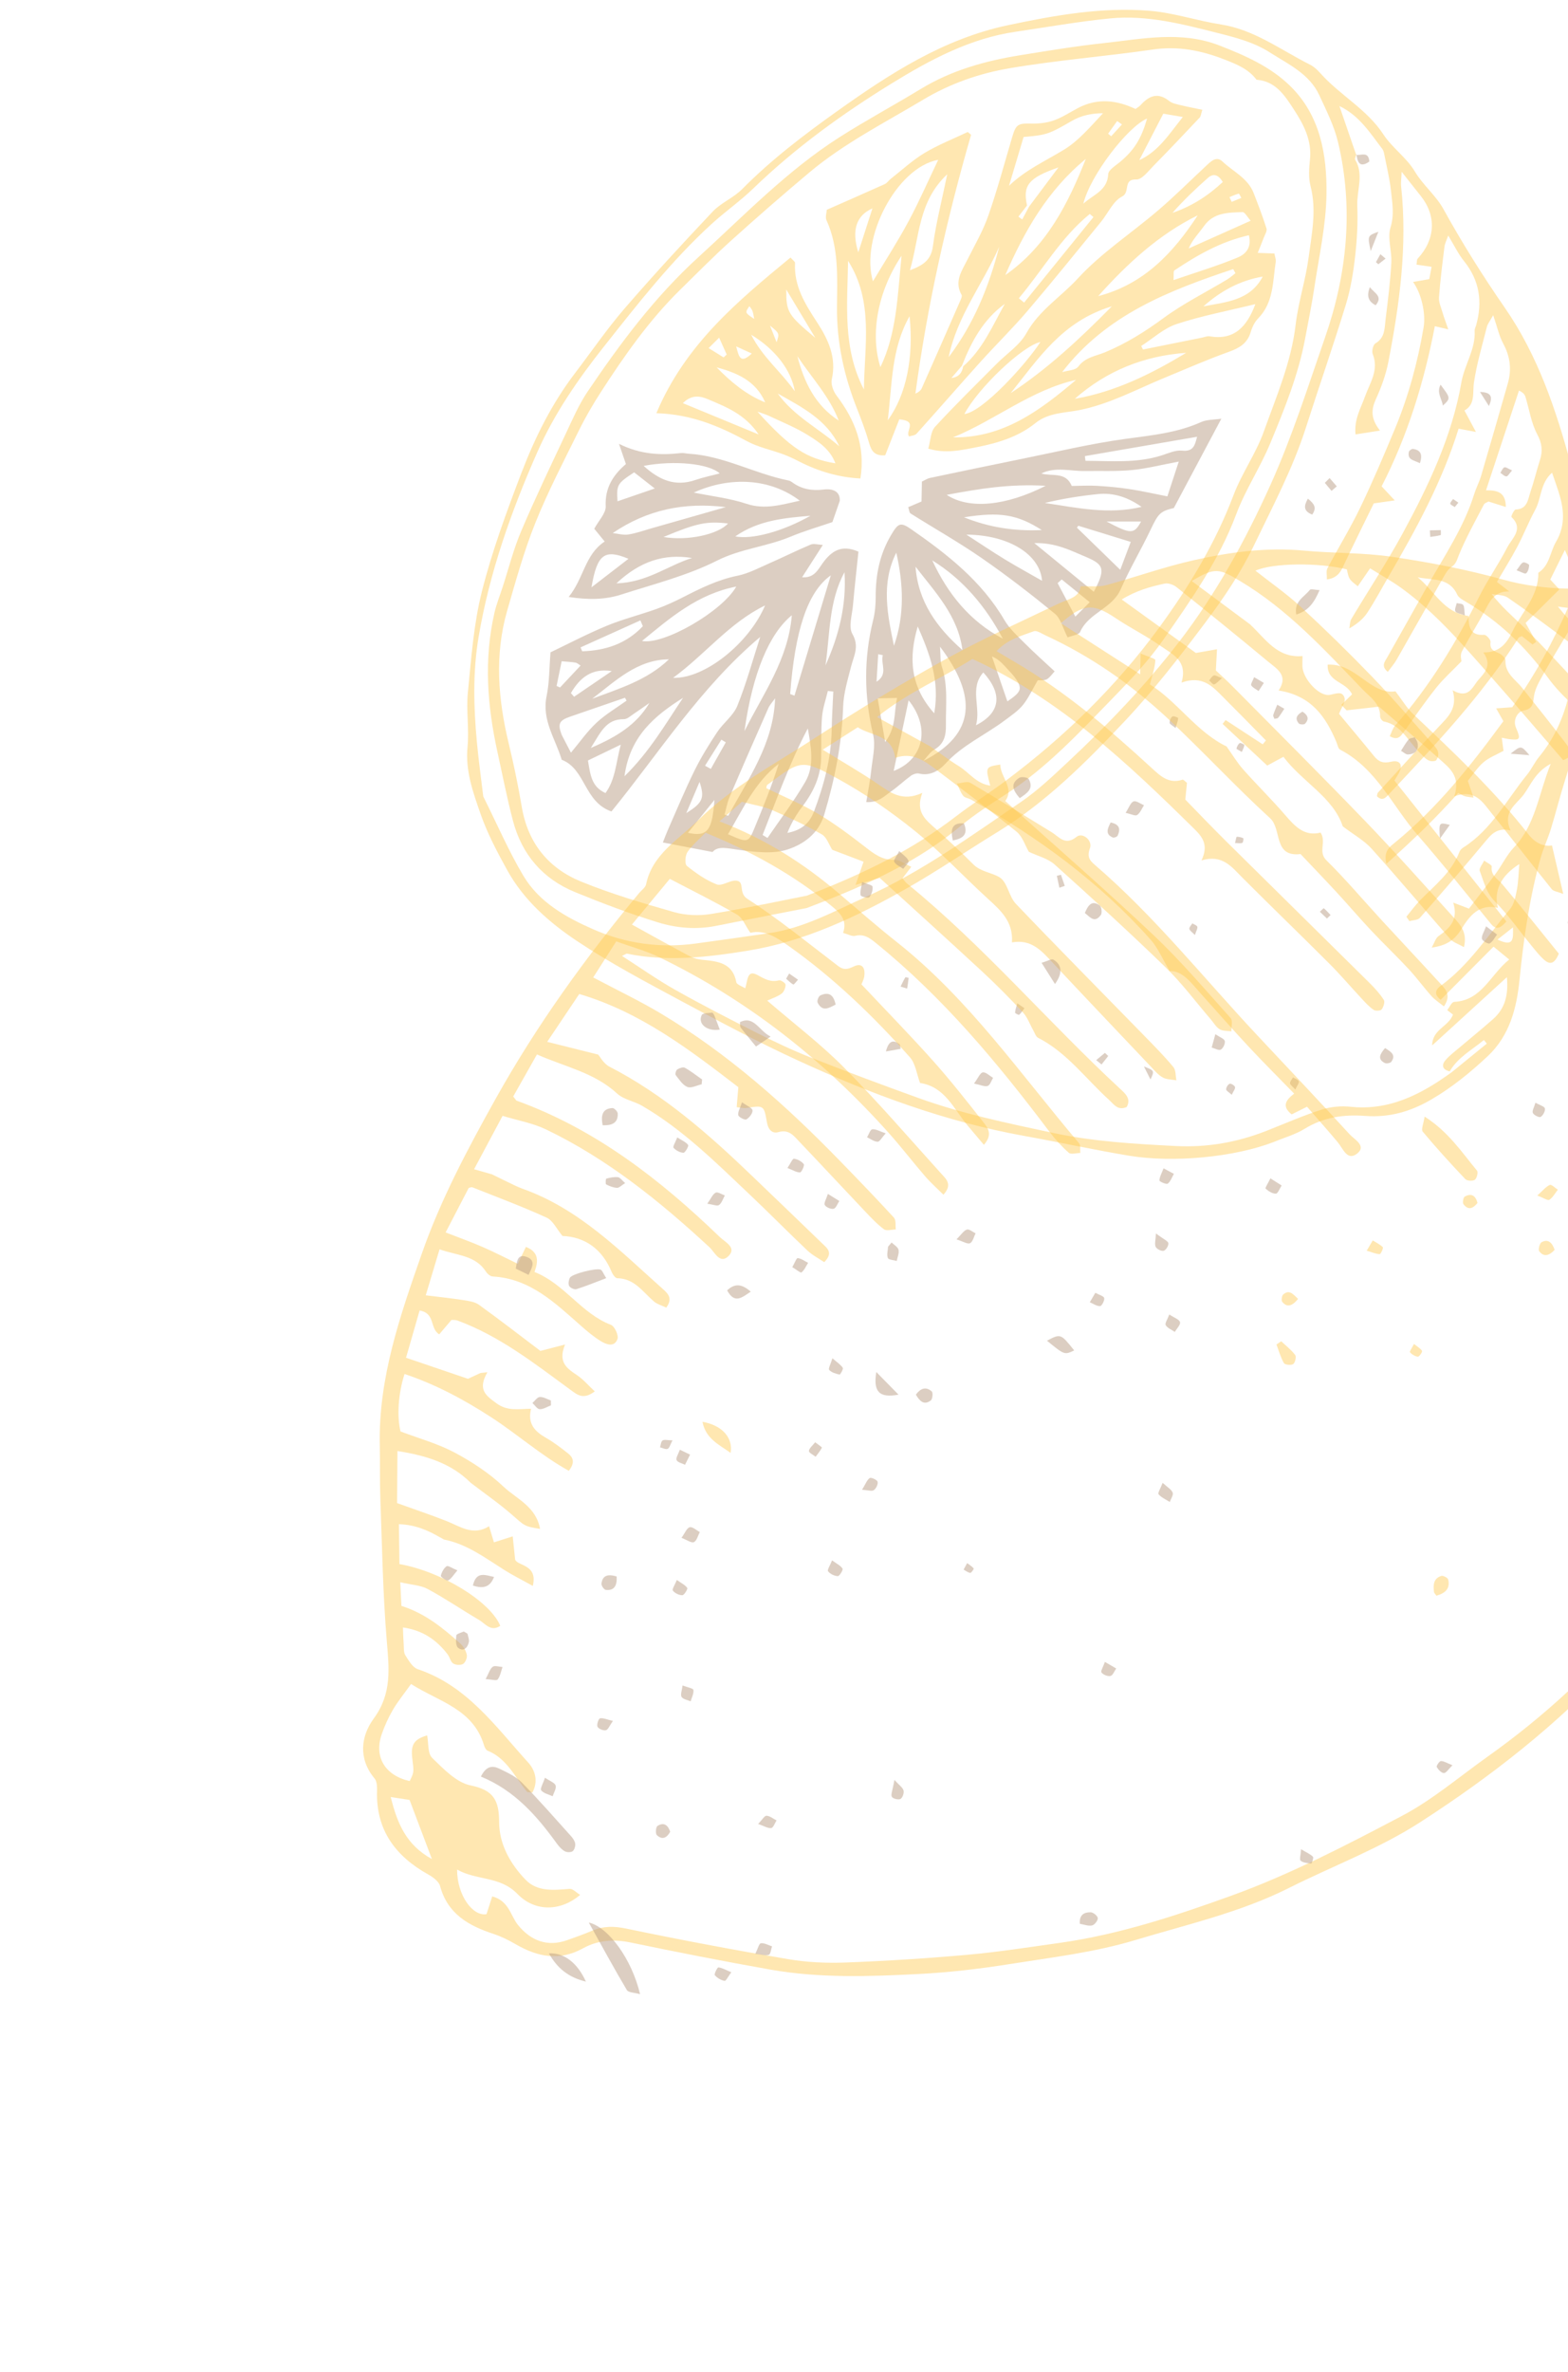 <svg width="500" height="756" viewBox="0 0 500 756" fill="none" xmlns="http://www.w3.org/2000/svg">
<path d="M413.342 195.857C417.423 194.613 419.122 191.856 420.784 188.081C419.374 188.021 417.973 187.6 417.669 188.004C415.994 190.232 412.567 191.574 413.342 195.857Z" fill="#BB9F87" fill-opacity="0.5"/>
<path d="M460.093 129.275C462.616 126.932 462.616 126.932 459.361 122.613C458.018 125.188 459.796 127.112 460.093 129.275Z" fill="#BB9F87" fill-opacity="0.5"/>
<path d="M459.161 267.293C460.177 265.877 461.197 264.464 462.312 262.908C458.816 262.059 458.816 262.059 459.161 267.293Z" fill="#BB9F87" fill-opacity="0.5"/>
<path d="M354.164 262.133C353.095 264.214 352.423 265.897 354.839 266.925C355.226 267.089 356.223 266.714 356.388 266.345C357.225 264.477 357.283 262.792 354.164 262.133Z" fill="#BB9F87" fill-opacity="0.5"/>
<path d="M417.052 158.935C415.759 161.269 415.556 162.829 418.422 164.019C420.009 161.77 419.006 160.499 417.052 158.935Z" fill="#BB9F87" fill-opacity="0.5"/>
<path d="M452.773 147.632C453.819 144.473 452.674 143.386 450.574 143.077C450.172 143.019 449.343 143.609 449.261 144.011C448.723 146.645 450.857 146.641 452.773 147.632Z" fill="#BB9F87" fill-opacity="0.5"/>
<path d="M438.653 97.309C441.059 94.46 438.388 93.54 436.814 91.53C435.704 94.445 436.349 96.045 438.653 97.309Z" fill="#BB9F87" fill-opacity="0.5"/>
<path d="M441.653 334.044C439.99 336.021 439.187 337.561 441.561 338.791C442.081 339.061 443.33 338.847 443.646 338.419C445.206 336.29 443.666 335.253 441.653 334.044Z" fill="#BB9F87" fill-opacity="0.5"/>
<path d="M467.114 196.183C466.894 194.489 467.015 193.472 466.586 192.82C466.287 192.365 465.23 192.405 464.513 192.224C464.333 193.114 463.771 194.19 464.086 194.841C464.376 195.437 465.613 195.568 467.114 196.183Z" fill="#BB9F87" fill-opacity="0.5"/>
<path d="M487.7 240.695C485.026 237.542 485.026 237.542 481.706 240.217C483.726 240.379 485.141 240.492 487.7 240.695Z" fill="#BB9F87" fill-opacity="0.5"/>
<path d="M437.089 80.03C438.002 77.733 438.684 76.011 439.536 73.868C436.046 75.123 436.046 75.123 437.089 80.03Z" fill="#BB9F87" fill-opacity="0.5"/>
<path d="M474.783 129.414C476.08 126.493 475.584 125.01 471.943 124.929C473.174 126.873 473.978 128.145 474.783 129.414Z" fill="#BB9F87" fill-opacity="0.5"/>
<path d="M364.774 339.906C365.418 341.184 366.065 342.465 366.871 344.065C368.155 341.234 368.155 341.234 364.774 339.906Z" fill="#BB9F87" fill-opacity="0.5"/>
<path d="M422.457 153.898C423.167 154.749 423.878 155.599 424.589 156.452C425.149 155.975 425.712 155.496 426.272 155.019C425.508 154.135 424.744 153.251 423.982 152.366C423.473 152.877 422.963 153.388 422.457 153.898Z" fill="#BB9F87" fill-opacity="0.5"/>
<path d="M483.602 181.761C485.03 182.257 486.274 183.031 486.633 182.737C487.277 182.203 487.58 181.036 487.613 180.118C487.624 179.825 486.129 179.056 485.674 179.267C484.953 179.595 484.532 180.569 483.602 181.761Z" fill="#BB9F87" fill-opacity="0.5"/>
<path d="M456.082 171.125C457.192 170.952 458.321 170.844 459.393 170.54C459.544 170.496 459.427 169.508 459.436 168.958C458.273 168.985 457.107 169.013 455.944 169.041C455.988 169.735 456.035 170.43 456.082 171.125Z" fill="#BB9F87" fill-opacity="0.5"/>
<path d="M282.492 335.121C284.644 334.739 285.914 334.514 287.199 334.285C287.024 333.481 287.07 332.913 286.839 332.757C285.021 331.521 283.476 331.332 282.492 335.121Z" fill="#BB9F87" fill-opacity="0.5"/>
<path d="M432.545 49.136C432.865 51.848 433.697 53.579 436.649 51.487C436.393 48.09 434.011 49.623 432.45 49.355C432.455 49.346 432.545 49.136 432.545 49.136Z" fill="#BB9F87" fill-opacity="0.5"/>
<path d="M250.678 311.933C251.429 312.577 252.118 313.346 252.974 313.775C253.169 313.874 253.953 312.79 254.465 312.25C253.525 311.595 252.584 310.936 251.64 310.281C251.322 310.832 251 311.382 250.678 311.933Z" fill="#BB9F87" fill-opacity="0.5"/>
<path d="M415.332 226.82C413.573 227.784 412.779 228.956 414.17 230.584C414.476 230.943 415.825 230.999 416.139 230.668C417.577 229.147 417.015 227.884 415.332 226.82Z" fill="#BB9F87" fill-opacity="0.5"/>
<path d="M352.338 335.569C351.411 336.34 350.48 337.108 349.552 337.879C350.12 338.34 350.688 338.805 351.256 339.269C351.965 338.371 352.674 337.47 353.383 336.57C353.034 336.238 352.688 335.903 352.338 335.569Z" fill="#BB9F87" fill-opacity="0.5"/>
<path d="M289.267 315.087C289.442 313.955 289.625 312.822 289.741 311.685C289.744 311.65 288.756 311.382 288.688 311.497C288.12 312.442 287.662 313.449 287.169 314.438C287.866 314.654 288.567 314.871 289.267 315.087Z" fill="#BB9F87" fill-opacity="0.5"/>
<path d="M324.393 319.772C324.044 321.098 323.716 321.92 323.684 322.754C323.674 322.979 324.847 323.557 324.991 323.431C325.647 322.841 326.134 322.059 326.68 321.346C326.078 320.932 325.475 320.515 324.393 319.772Z" fill="#BB9F87" fill-opacity="0.5"/>
<path d="M339.529 282.348C339.124 281.167 338.719 279.988 338.311 278.81C337.875 278.922 337.441 279.033 337.005 279.145C337.275 280.408 337.541 281.671 337.811 282.934C338.382 282.738 338.957 282.544 339.529 282.348Z" fill="#BB9F87" fill-opacity="0.5"/>
<path d="M392.773 348.938C393.318 347.748 393.971 346.992 393.82 346.466C393.674 345.957 392.555 345.262 392.131 345.411C391.58 345.604 390.995 346.549 390.993 347.172C390.988 347.64 391.887 348.109 392.773 348.938Z" fill="#BB9F87" fill-opacity="0.5"/>
<path d="M413.047 347.254C413.637 345.967 414.333 345.148 414.152 344.652C413.948 344.087 412.956 343.807 412.308 343.402C411.964 344.024 411.314 344.672 411.365 345.261C411.412 345.81 412.197 346.299 413.047 347.254Z" fill="#BB9F87" fill-opacity="0.5"/>
<path d="M374.858 232.047C375.288 230.57 375.659 229.732 375.685 228.881C375.69 228.696 374.187 228.111 373.856 228.355C373.32 228.75 372.928 229.696 372.969 230.379C372.993 230.829 373.884 231.231 374.858 232.047Z" fill="#BB9F87" fill-opacity="0.5"/>
<path d="M482.162 149.927C480.962 149.415 480.176 148.777 479.707 148.959C479.144 149.179 478.851 150.094 478.44 150.708C479.08 151.118 479.718 151.836 480.355 151.837C480.829 151.835 481.297 150.893 482.162 149.927Z" fill="#BB9F87" fill-opacity="0.5"/>
<path d="M381.015 298.01C381.449 296.686 381.95 295.941 381.795 295.377C381.665 294.907 380.765 294.651 380.205 294.297C379.861 294.881 379.193 295.503 379.257 296.039C379.324 296.585 380.109 297.047 381.015 298.01Z" fill="#BB9F87" fill-opacity="0.5"/>
<path d="M424.297 291.644C423.589 290.902 422.906 290.127 422.123 289.474C422.06 289.423 421.308 290.199 420.875 290.591C421.63 291.311 422.385 292.032 423.143 292.756C423.527 292.385 423.91 292.014 424.297 291.644Z" fill="#BB9F87" fill-opacity="0.5"/>
<path d="M389.651 216.149C388.267 215.653 387.527 215.11 387.052 215.284C386.448 215.504 386.056 216.31 385.574 216.861C386.098 217.318 386.746 218.234 387.121 218.135C387.848 217.939 388.422 217.172 389.651 216.149Z" fill="#BB9F87" fill-opacity="0.5"/>
<path d="M393.822 268.695C394.81 268.7 395.562 268.874 396.151 268.637C396.426 268.526 396.586 267.221 396.456 267.16C395.821 266.852 395.072 266.684 394.367 266.699C394.221 266.699 394.09 267.675 393.822 268.695Z" fill="#BB9F87" fill-opacity="0.5"/>
<path d="M439.523 84.224C440.291 83.623 441.062 83.025 441.83 82.424C441.276 81.954 440.722 81.483 440.171 81.012C439.698 81.861 439.228 82.713 438.755 83.562C439.008 83.782 439.264 84.005 439.523 84.224Z" fill="#BB9F87" fill-opacity="0.5"/>
<path d="M463.883 161.615C464.333 161.067 464.69 160.633 465.043 160.199C464.479 159.816 463.913 159.433 463.349 159.054C463.024 159.549 462.455 160.046 462.457 160.54C462.458 160.864 463.281 161.186 463.883 161.615Z" fill="#BB9F87" fill-opacity="0.5"/>
<path d="M395.988 239.662C396.341 238.783 396.739 238.131 396.781 237.458C396.794 237.259 395.551 236.663 395.306 236.838C394.793 237.205 394.437 237.938 394.29 238.581C394.25 238.754 395.171 239.153 395.988 239.662Z" fill="#BB9F87" fill-opacity="0.5"/>
<path opacity="0.44" d="M228.318 295.093C222.01 296.358 215.702 295.805 209.746 293.967C200.806 291.21 192.018 287.876 183.357 284.33C173.085 280.125 166.417 272.376 163.581 261.64C161.671 254.402 160.248 247.033 158.634 239.718C155.384 224.983 154.248 210.189 157.666 195.321C158.308 192.533 159.391 189.844 160.278 187.112C162.21 181.172 163.738 175.056 166.171 169.33C170.648 158.79 175.603 148.45 180.478 138.083C182.599 133.571 184.602 128.919 187.374 124.814C197.767 109.433 208.816 94.605 222.668 81.992C237.289 68.679 251.022 54.332 267.83 43.644C276.255 38.288 285.071 33.543 293.608 28.355C303.395 22.408 314.15 19.403 325.306 17.605C334.133 16.181 342.969 14.713 351.85 13.753C364.187 12.418 376.566 9.726 388.861 14.505C397.082 17.701 405.159 21.257 411.47 27.461C421.054 36.876 423.165 49.425 422.981 61.976C422.838 71.898 420.584 81.797 419.112 91.686C418.317 97.029 417.207 102.324 416.229 107.639C414.07 119.392 409.574 130.401 405.035 141.34C401.845 149.026 397.116 156.104 394.211 163.877C388.734 178.534 379.86 191.124 371.071 203.74C366.45 210.372 360.812 216.373 355.15 222.188C344.41 233.224 333.925 244.581 320.86 253.076C315.969 256.255 311.005 259.404 306.526 263.115C293.34 274.045 278.287 281.468 257.203 289.419C251.168 290.6 239.732 292.801 228.318 295.093ZM304.689 260.301C309.976 256.245 315.621 252.655 320.959 248.657C339.433 234.817 355.908 218.775 369.491 200.21C379.048 187.148 387.53 173.196 393.343 157.812C395.978 150.84 400.487 144.564 402.993 137.559C406.972 126.428 411.737 115.507 413.146 103.521C413.992 96.308 416.334 89.278 417.286 82.069C418.278 74.561 419.896 67.023 417.902 59.327C417.208 56.643 417.431 53.622 417.722 50.806C418.348 44.785 415.742 39.754 412.714 35.103C409.855 30.711 406.914 25.86 400.68 25.413C398.048 21.908 394.181 20.418 390.284 18.901C382.986 16.062 375.644 14.628 367.685 15.779C352.445 17.985 337.044 19.174 321.877 21.762C312.277 23.401 302.953 26.639 294.402 31.761C282.088 39.141 269.202 45.641 258.13 54.926C249.68 62.011 241.364 69.259 233.178 76.641C227.604 81.665 222.324 87.019 216.966 92.275C207.075 101.979 199.17 113.247 191.692 124.822C189.096 128.838 186.673 132.997 184.56 137.28C179.764 146.997 174.73 156.64 170.701 166.676C167.072 175.716 164.458 185.188 161.746 194.568C157.652 208.734 158.821 222.899 162.238 237.043C163.847 243.706 165.243 250.432 166.387 257.19C168.329 268.679 174.861 276.722 185.317 280.985C194.925 284.903 204.954 287.874 214.953 290.711C218.65 291.761 222.907 291.927 226.712 291.303C238.199 289.425 249.591 286.965 257.298 285.459C276.516 278.015 291.336 270.544 304.689 260.301Z" fill="#FEC94E"/>
<path d="M272 192.87C271.726 195.969 270.5 199.769 271.806 202.045C274.113 206.068 272.26 209.007 271.384 212.464C270.312 216.679 268.994 220.963 268.854 225.252C268.467 237.026 266.193 248.37 262.839 259.612C261.002 265.763 256.125 269.132 251.087 270.759C246.299 272.305 240.535 271.527 235.332 270.825C231.925 270.365 228.908 269.526 227.217 271.549C221.379 270.431 216.518 269.499 211.37 268.512C211.958 267.041 212.441 265.701 213.016 264.405C215.797 258.119 218.425 251.758 221.463 245.598C223.562 241.341 226.086 237.265 228.715 233.304C230.653 230.383 233.852 228.093 235.113 224.968C237.99 217.847 240.022 210.387 242.411 203.008C223.292 219.115 210.055 240.163 194.976 258.631C186.182 255.564 186.8 245.147 179.118 242.147C177.12 235.489 172.702 229.505 174.299 221.856C175.21 217.498 175.133 212.933 175.547 207.911C181.046 205.286 187.108 202.094 193.411 199.478C198.549 197.343 204.007 195.997 209.259 194.114C212.172 193.07 215.012 191.776 217.768 190.367C223.338 187.521 228.869 184.767 235.127 183.506C238.702 182.784 242.075 180.952 245.472 179.468C249.846 177.557 254.118 175.405 258.52 173.564C259.487 173.157 260.815 173.606 262.387 173.678C260.049 177.32 257.972 180.556 255.774 183.988C259.706 184.276 260.846 181.507 262.4 179.39C265.108 175.704 268.24 173.434 273.737 175.819C273.126 181.732 272.492 187.294 272 192.87ZM256.764 249.234C259.833 243.974 258.587 238.022 257.594 232.167C251.813 243.13 247.689 254.706 243.175 266.121C243.696 266.438 244.217 266.754 244.738 267.073C248.781 261.147 253.159 255.415 256.764 249.234ZM214.632 216.039C224.693 216.39 238.844 205.019 243.969 192.956C232.463 198.582 224.955 208.494 214.632 216.039ZM252.49 196.093C245.344 201.919 239.993 214.437 237.389 233.029C243.303 221.192 251.363 210.185 252.49 196.093ZM204.716 204.296C211.622 205.625 230.225 194.949 234.782 186.948C222.47 189.34 213.792 196.839 204.716 204.296ZM264.928 183.373C257.44 188.683 253.508 201.071 251.959 221.202C252.419 221.376 252.881 221.55 253.341 221.722C257.089 209.323 260.837 196.922 264.928 183.373ZM262.131 228.455C261.773 232.783 261.939 237.156 261.853 241.508C261.737 247.363 259.426 252.352 255.933 256.946C253.982 259.516 252.32 262.305 251.074 265.465C255.22 264.673 258.029 262.699 259.554 258.661C262.734 250.245 265.055 241.694 265.205 232.632C265.273 228.555 265.543 224.48 265.723 220.404C265.14 220.346 264.56 220.288 263.98 220.23C263.336 222.972 262.359 225.682 262.131 228.455ZM240.721 263.604C243.443 256.983 246.152 250.357 248.306 243.45C240.739 249.285 237.017 257.66 232.148 265.885C238.561 268.713 238.625 268.697 240.721 263.604ZM247.162 222.572C246.427 223.623 245.497 224.587 244.987 225.738C240.819 235.146 236.689 244.57 232.648 254.031C231.888 255.807 231.564 257.767 231.037 259.643C231.431 259.758 231.825 259.875 232.219 259.99C238.596 248.187 246.654 237.103 247.162 222.572ZM181.756 228.427C178.332 229.616 177.811 230.706 179.033 233.989C179.175 234.375 179.385 234.736 179.574 235.103C180.293 236.5 181.021 237.894 182.058 239.892C184.938 236.46 187.275 233.087 190.204 230.353C193.085 227.666 196.574 225.631 199.793 223.311C199.623 223.005 199.452 222.696 199.285 222.39C193.443 224.402 187.595 226.4 181.756 228.427ZM199.135 247.411C207.208 239.498 212.196 230.745 217.811 222.409C208.799 228.096 200.825 234.635 199.135 247.411ZM213.3 210.136C203.164 210.234 196.329 216.991 188.832 222.711C197.376 219.483 206.376 216.813 213.3 210.136ZM193.08 252.766C196.269 248.337 196.377 243.236 197.95 237.333C193.864 239.302 190.785 240.785 187.481 242.379C188.263 247.022 188.62 250.75 193.08 252.766ZM269.289 182.389C264.242 191.667 264.687 202.058 263.231 212.064C267.483 202.625 269.973 192.828 269.289 182.389ZM185.123 206.334C185.298 206.748 185.474 207.163 185.649 207.577C193.084 207.355 199.726 205.17 204.993 199.58C204.731 198.963 204.47 198.349 204.205 197.732C197.846 200.597 191.484 203.466 185.123 206.334ZM207.085 224.048C205.431 225.2 203.802 226.386 202.118 227.492C201.1 228.163 199.994 229.23 198.936 229.217C193.225 229.151 191.527 233.444 188.399 238.386C196.702 234.836 202.981 230.953 207.085 224.048ZM195.082 213.887C188.582 212.859 184.831 216.13 182.035 220.914C182.382 221.298 182.727 221.683 183.071 222.067C187.077 219.339 191.079 216.612 195.082 213.887ZM227.807 254.967C224.71 258.807 222.116 262.025 219.373 265.431C225.529 266.779 227.141 264.807 227.807 254.967ZM183.542 211.203C182.342 210.977 181.107 210.942 179.101 210.756C178.542 213.472 178.012 216.05 177.482 218.628C177.851 218.79 178.219 218.951 178.588 219.113C180.735 216.82 182.885 214.526 185.134 212.125C184.569 211.783 184.091 211.305 183.542 211.203ZM218.842 259.163C224.089 255.853 224.777 254.383 223.074 249.201C221.401 253.139 220.231 255.891 218.842 259.163ZM231.439 236.59C230.971 236.311 230.504 236.031 230.033 235.755C228.294 238.519 226.557 241.283 224.818 244.048C225.433 244.388 226.049 244.726 226.661 245.067C228.256 242.241 229.847 239.416 231.439 236.59Z" fill="#BB9F87" fill-opacity="0.5"/>
<path opacity="0.44" d="M309.655 42.972C301.831 70.068 295.663 97.498 291.901 125.463C292.944 125 293.613 124.448 293.928 123.739C298.075 114.414 302.176 105.068 306.267 95.717C306.504 95.174 306.849 94.375 306.627 93.988C304.204 89.722 306.691 86.354 308.471 82.796C310.796 78.154 313.451 73.605 315.151 68.733C318.025 60.505 320.287 52.058 322.764 43.688C323.978 39.59 324.62 39.278 328.929 39.383C331.31 39.441 333.838 39.159 336.064 38.369C338.782 37.405 341.249 35.739 343.831 34.389C349.981 31.178 356.088 31.89 362.095 34.733C362.693 34.281 363.272 33.977 363.68 33.524C366.376 30.529 369.223 29.293 372.846 32.198C373.771 32.938 375.144 33.187 376.355 33.486C378.641 34.048 380.957 34.481 383.394 34.997C382.96 36.319 382.935 37.065 382.552 37.47C377.706 42.61 372.857 47.747 367.898 52.778C366.201 54.501 364.131 57.284 362.341 57.205C358.004 57.011 360.472 61.305 357.828 62.621C354.967 64.047 353.36 67.928 351.117 70.665C343.335 80.168 335.633 89.739 327.664 99.081C322.869 104.702 317.565 109.884 312.615 115.374C305.786 122.95 299.094 130.652 292.268 138.233C291.746 138.815 290.624 138.853 289.875 139.109C288.574 137.28 292.878 134.186 286.76 133.658C285.354 137.249 283.779 141.27 282.276 145.105C278.999 145.382 277.89 143.836 277.161 141.273C276.077 137.472 274.665 133.754 273.213 130.075C269.126 119.705 266.799 109.105 266.89 97.822C266.962 88.544 267.573 79.045 263.54 70.168C263.108 69.218 263.594 67.851 263.646 66.859C270.072 64.027 276.129 61.388 282.149 58.667C282.859 58.348 283.336 57.551 283.977 57.047C287.566 54.237 290.951 51.081 294.828 48.751C299.186 46.13 303.994 44.259 308.604 42.062C308.958 42.362 309.307 42.667 309.655 42.972ZM324.746 69.05C325.15 69.346 325.554 69.644 325.961 69.939C326.692 68.576 327.423 67.213 328.154 65.85C331.048 61.988 333.945 58.123 337.513 53.361C327.91 56.69 326.088 59.135 327.501 65.49C326.584 66.675 325.665 67.864 324.746 69.05ZM303.383 120.478C305.78 120.196 306.797 118.766 307.125 116.768C313.348 111.353 316.496 103.852 320.402 96.853C313.552 101.807 309.736 108.892 306.747 116.562C305.629 117.869 304.507 119.174 303.383 120.478ZM278.369 89.653C282.155 83.322 286.177 77.118 289.662 70.628C293.14 64.152 296.087 57.389 299.177 50.939C285.915 53.346 274.217 75.978 278.369 89.653ZM320.567 87.676C333.738 78.509 340.58 64.94 346.232 50.662C334.071 60.629 326.64 73.69 320.567 87.676ZM321.752 59.212C326.954 54.191 333.31 51.343 339.238 47.738C343.98 44.855 347.735 40.349 351.722 36.096C348.185 36.101 344.867 36.756 341.846 38.501C334.444 42.774 333.818 43.024 326.403 43.655C324.885 48.73 323.318 53.972 321.752 59.212ZM270.431 83.141C270.208 97.012 268.638 111.024 275.485 124.137C275.631 110.253 278.651 96.04 270.431 83.141ZM280.741 117.009C285.929 106.202 286.191 94.559 287.487 81.517C279.793 92.99 277.441 106.526 280.741 117.009ZM290.169 86.131C294.67 84.454 296.926 82.731 297.502 78.352C298.461 71.064 300.335 63.9 302.055 55.549C292.774 64.244 293.272 75.316 290.169 86.131ZM353.389 55.512C353.456 54.16 355.711 52.812 357.116 51.648C361.591 47.931 363.965 44.217 365.77 37.774C359.519 40.508 347.65 55.903 345.453 64.927C348.511 62.062 353.124 60.824 353.389 55.512ZM283.089 133.956C289.024 125.843 291.413 113.774 290.033 100.789C284.195 111.133 284.525 122.129 283.089 133.956ZM302.514 113.819C310.479 103.302 315.359 91.353 318.613 78.681C313.417 90.482 305.143 100.88 302.514 113.819ZM348.674 69.18C348.287 68.852 347.897 68.527 347.51 68.199C338.274 75.709 332.44 86.117 324.886 95.059C325.448 95.518 326.008 95.98 326.57 96.438C333.94 87.351 341.307 78.264 348.674 69.18ZM370.949 36.237C368.282 41.395 365.782 46.222 363.286 51.049C369.346 48.269 372.619 43.013 377.175 37.283C374.502 36.834 372.751 36.541 370.949 36.237ZM278.2 66.419C273.227 68.585 271.415 73.158 273.692 80.418C275.458 74.928 276.832 70.663 278.2 66.419ZM353.352 42.606C353.676 42.886 354.004 43.163 354.328 43.439C355.477 42.178 356.625 40.918 357.773 39.657C357.26 39.299 356.747 38.939 356.233 38.581C355.271 39.926 354.311 41.268 353.352 42.606Z" fill="#FEC94E"/>
<path opacity="0.44" d="M406.805 83.448C405.83 89.721 406.182 96.388 401.198 101.478C400.079 102.621 399.284 104.272 398.826 105.834C397.757 109.482 395.178 110.937 391.798 112.155C384.8 114.677 377.97 117.669 371.091 120.516C362.275 124.165 353.883 128.739 344.321 130.679C339.591 131.639 334.372 131.454 330.155 134.862C324.669 139.296 317.966 141.259 311.198 142.575C306.411 143.507 301.477 144.635 296.011 142.991C296.738 140.461 296.727 137.606 298.144 136.058C304.464 129.16 311.183 122.627 317.778 115.979C321.001 112.73 325.17 110.022 327.302 106.18C331.339 98.894 338.32 94.603 343.68 88.766C351.212 80.567 360.823 74.3 369.362 66.994C374.573 62.534 379.448 57.68 384.462 52.987C386.01 51.536 387.833 49.594 389.802 51.461C393.219 54.704 397.91 56.762 399.76 61.526C401.207 65.26 402.652 69.004 403.855 72.819C404.109 73.624 403.353 74.777 402.99 75.744C402.426 77.255 401.8 78.748 401.062 80.599C403.092 80.673 404.634 80.731 406.381 80.793C406.57 81.888 406.921 82.705 406.805 83.448ZM338.692 118.611C340.457 118.056 342.957 118.041 343.843 116.838C346.051 113.839 349.426 113.498 352.324 112.297C359.084 109.49 365.12 105.716 371.024 101.37C377.336 96.725 384.464 93.192 391.216 89.137C392.192 88.552 393.049 87.765 393.961 87.07C393.721 86.637 393.481 86.201 393.24 85.764C372.797 92.618 352.808 100.26 338.692 118.611ZM375.201 103.281C371.113 104.627 367.651 107.879 363.907 110.27C364.096 110.646 364.286 111.022 364.475 111.401C370.739 110.137 377 108.876 383.265 107.615C384.083 107.451 384.946 107.064 385.717 107.194C393.565 108.513 397.584 104.191 400.306 96.928C391.538 99.075 383.193 100.647 375.201 103.281ZM381.92 68.634C369.384 74.796 359.414 84.111 350.181 94.384C364.744 90.614 374.134 80.583 381.92 68.634ZM303.918 139.397C319.908 139.628 331.694 130.783 343.132 121.072C328.733 124.318 317.317 133.924 303.918 139.397ZM378.251 112.454C364.874 113.401 352.967 118.097 342.734 127.105C355.646 124.887 367.145 119.153 378.251 112.454ZM322.279 125.303C333.805 117.709 343.884 108.456 354.533 97.639C338.608 102.406 331.007 114.5 322.279 125.303ZM374.499 86.174C374.112 86.43 374.339 87.612 374.208 89.275C381.44 86.786 388.127 84.768 394.557 82.123C396.803 81.198 399.312 79.265 398.241 74.976C389.231 77.006 381.743 81.351 374.499 86.174ZM331.767 108.997C326.012 110.288 312.004 123.553 307.511 131.966C313.385 131.297 327.241 115.995 331.767 108.997ZM396.182 67.597C391.701 67.795 387.033 67.657 383.936 72.032C382.316 74.323 380.28 76.322 379.039 79.187C385.228 76.422 391.416 73.653 398.81 70.348C397.792 69.235 396.95 67.564 396.182 67.597ZM383.743 97.647C390.946 96.252 398.628 95.835 402.646 88.158C395.302 89.401 389.16 92.835 383.743 97.647ZM385.209 56.672C381.24 60.162 377.424 63.824 373.864 67.846C379.947 65.767 385.197 62.44 389.918 58.001C388.56 55.741 386.966 55.129 385.209 56.672ZM395.834 63.077C395.555 62.6 395.162 61.682 395.01 61.72C393.996 61.978 393.032 62.437 392.052 62.832C392.288 63.336 392.524 63.837 392.759 64.34C393.782 63.918 394.808 63.496 395.834 63.077Z" fill="#FEC94E"/>
<path d="M336.375 195.606C328.807 189.417 321.049 183.413 313.009 177.854C305.678 172.786 297.884 168.391 290.332 163.637C289.947 163.396 289.929 162.575 289.609 161.647C291.144 160.994 292.526 160.404 293.853 159.841C293.899 157.472 293.936 155.468 293.972 153.486C294.997 153.011 295.714 152.507 296.5 152.341C306.25 150.287 316 148.241 325.766 146.268C336.748 144.05 347.682 141.421 358.761 139.897C367.039 138.757 375.258 138.009 382.998 134.521C384.846 133.69 387.123 133.808 389.462 133.448C384.169 143.395 379.26 152.614 374.31 161.913C369.912 162.954 369.343 163.705 366.829 168.971C363.798 175.318 360.185 181.399 357.357 187.829C354.641 194.002 347.115 195.308 344.415 201.428C344.005 202.355 341.927 202.545 340.446 203.149C338.874 200.119 338.231 197.122 336.375 195.606ZM341.758 154.886C344.438 154.859 347.124 154.69 349.793 154.844C353.253 155.043 356.721 155.358 360.147 155.882C364.024 156.472 367.86 157.346 372.252 158.203C373.443 154.556 374.492 151.356 375.878 147.117C370.101 148.195 365.548 149.38 360.927 149.817C355.979 150.284 350.963 150.046 345.981 150.125C341.314 150.201 336.572 148.667 332.036 150.921C335.553 151.899 339.85 150.255 341.758 154.886ZM346.322 177.524C341.417 175.468 336.589 172.904 329.82 173.098C336.528 178.589 342.452 183.436 348.791 188.624C352.519 181.491 352.183 179.981 346.322 177.524ZM345.938 145.37C346.004 145.871 346.068 146.373 346.131 146.871C354.217 146.898 362.332 147.685 370.312 145.183C372.484 144.502 374.794 143.395 376.915 143.625C380.498 144.011 381.006 142.018 381.724 139.202C369.298 141.343 357.618 143.356 345.938 145.37ZM350.074 157.478C344.424 158.063 338.807 158.939 333.191 160.304C343.429 161.855 353.597 164.069 364.012 161.553C359.762 158.544 355.156 156.949 350.074 157.478ZM320.476 178.318C324.347 180.668 328.328 182.838 332.293 185.107C331.639 176.851 321.901 170.503 308.156 170.391C313.04 173.544 316.703 176.025 320.476 178.318ZM333.431 154.835C322.098 154.169 312.347 155.747 301.879 157.717C308.965 162.385 320.657 161.333 333.431 154.835ZM360.571 172.714C354.862 170.956 349.36 169.263 343.857 167.567C343.707 167.769 343.559 167.974 343.408 168.179C347.823 172.47 352.238 176.764 357.222 181.608C358.238 178.908 359.301 176.088 360.571 172.714ZM307.398 164.871C315.31 168.076 323.566 169.357 332.202 168.94C324.334 163.932 318.837 163.061 307.398 164.871ZM342.902 196.517C344.505 194.913 345.727 193.691 347.482 191.935C344.225 189.289 341.39 186.984 338.555 184.679C338.119 185.068 337.685 185.454 337.249 185.844C339.031 189.206 340.809 192.565 342.902 196.517ZM363.863 166.23C360.258 166.225 356.881 166.221 352.847 166.213C360.631 170.316 361.625 170.324 363.863 166.23Z" fill="#BB9F87" fill-opacity="0.5"/>
<path d="M326.17 224.717C324.617 226.615 322.458 228.047 320.464 229.548C314.194 234.264 306.872 237.46 301.424 243.44C299.498 245.556 296.62 247.41 293.076 246.549C292.289 246.358 291.142 246.76 290.44 247.269C288.261 248.853 286.307 250.753 284.089 252.277C281.999 253.71 280.157 255.868 276.226 255.639C276.797 252.104 277.455 248.927 277.793 245.719C278.199 241.843 279.275 237.715 278.411 234.085C275.509 221.863 275.406 209.818 278.422 197.657C279.014 195.265 279.25 192.726 279.238 190.258C279.212 183.243 280.505 176.656 284.149 170.521C286.398 166.734 287.093 166.272 290.57 168.683C302.076 176.668 313.015 185.203 320.277 197.62C321.922 200.432 324.502 202.745 326.847 205.096C329.9 208.156 333.147 211.022 336.296 213.961C333.867 216.868 333.867 216.868 330.919 216.811C329.083 219.949 327.925 222.578 326.17 224.717ZM299.748 206.103C299.965 208.733 299.759 210.731 300.337 212.467C302.372 218.571 301.554 224.807 301.636 231.014C301.68 234.305 301.133 237.064 297.939 238.907C296.541 239.714 295.587 241.298 294.435 242.527C311.215 234.006 311.617 221.787 299.748 206.103ZM297.276 178.603C302.206 189.257 309.256 198.003 319.79 203.57C314.331 193.332 307.153 184.72 297.276 178.603ZM291.943 180.611C292.766 191.851 298.837 200.089 306.904 207.188C305.498 196.282 298.211 188.739 291.943 180.611ZM297.904 227.346C299.746 216.856 296.402 208.227 292.651 199.671C289.749 209.458 290.122 218.638 297.904 227.346ZM285.806 176.148C280.877 185.956 283.005 195.958 285.064 205.81C288.551 195.855 288.041 186.014 285.806 176.148ZM284.972 245.716C294.588 242.033 296.732 231.87 289.736 223.201C288.14 230.748 286.567 238.183 284.972 245.716ZM313.549 214.318C309.041 219.433 312.852 225.432 311.222 231.153C319.098 227.171 319.768 221.155 313.549 214.318ZM324.164 216.7C323.181 215.154 321.806 213.85 320.561 212.482C319.396 211.2 318.169 209.972 316.302 209.228C317.882 213.816 319.461 218.405 321.228 223.544C325.525 220.638 326.009 219.607 324.164 216.7ZM279.874 222.583C280.638 227.037 281.336 231.103 282.263 236.489C285.901 231.594 284.967 227.278 286.063 222.446C283.547 222.502 282.171 222.531 279.874 222.583ZM279.511 217.285C283.364 214.815 280.723 211.608 281.509 208.812C281.018 208.714 280.528 208.616 280.035 208.515C279.863 211.44 279.688 214.361 279.511 217.285Z" fill="#BB9F87" fill-opacity="0.5"/>
<path opacity="0.44" d="M252.07 82.084C252.786 82.914 253.542 83.386 253.519 83.819C253.125 91.162 256.719 96.871 260.545 102.727C264.053 108.099 266.831 113.925 265.242 120.884C264.889 122.432 265.705 124.683 266.737 126.044C272.596 133.781 276.013 142.154 274.367 152.502C267.513 152.151 261.042 150.262 254.877 147.11C253.228 146.268 251.55 145.456 249.814 144.815C245.957 143.388 241.795 142.561 238.222 140.629C229.54 135.934 220.681 132.055 209.299 131.692C218.533 109.77 235.214 95.974 252.07 82.084ZM266.392 147.676C264.673 143.122 261.004 140.78 257.5 138.609C253.69 136.252 249.471 134.555 245.399 132.633C244.159 132.048 242.82 131.67 241.53 131.198C252.164 142.973 257.283 146.173 266.392 147.676ZM241.921 138.472C237.521 131.97 231.553 129.717 225.795 127.264C223.314 126.205 220.595 125.652 217.753 128.496C225.839 131.832 233.339 134.929 241.921 138.472ZM248.003 125.421C253.121 132.589 261.073 136.58 267.615 142.221C263.634 133.725 255.666 129.758 248.003 125.421ZM267.448 134.051C264.48 126.3 258.757 120.305 254.269 113.522C256.409 121.802 259.946 129.193 267.448 134.051ZM243.996 128.243C241.047 121.4 235.053 118.841 228.496 117.074C233.034 121.679 237.902 125.82 243.996 128.243ZM253.454 124.718C252.314 117.951 247.153 111.27 239.525 106.687C243.212 113.909 248.988 118.402 253.454 124.718ZM259.968 107.668C256.886 102.536 253.804 97.404 250.722 92.271C250.688 99.481 251.221 100.353 259.968 107.668ZM229.316 107.626C228.025 108.907 227.217 109.711 225.966 110.951C227.791 112.081 229.26 112.991 230.73 113.902C231.062 113.602 231.395 113.306 231.731 113.006C231.01 111.396 230.286 109.786 229.316 107.626ZM239.719 112.676C238.09 111.93 236.749 111.315 234.748 110.399C235.621 113.666 236.051 116.165 239.719 112.676ZM247.638 109.079C248.569 106.256 248.569 106.256 245.541 103.785C246.177 105.4 246.817 107.012 247.638 109.079ZM239.943 99.104C239.753 98.573 239.329 98.129 238.972 97.587C237.517 99.664 237.517 99.664 240.506 101.662C240.291 100.634 240.204 99.838 239.943 99.104Z" fill="#FEC94E"/>
<path d="M193.146 161.349C192.873 155.488 195.482 151.421 199.591 147.899C198.921 145.958 198.332 144.246 197.379 141.468C204.383 144.918 210.713 145.117 217.159 144.401C217.97 144.311 218.814 144.562 219.645 144.612C230.827 145.295 240.665 150.992 251.451 153.145C251.847 153.225 252.244 153.441 252.574 153.686C255.591 155.928 258.939 156.483 262.633 156.027C265.525 155.671 267.927 156.561 267.79 159.613C267.082 161.651 266.376 163.686 265.431 166.404C261.368 167.803 256.586 169.176 252.025 171.077C244.441 174.234 236.217 174.868 228.627 178.689C219.041 183.514 208.349 186.194 198.044 189.511C192.995 191.135 187.718 191.233 181.327 190.263C186.18 184.337 186.472 176.753 192.821 172.59C191.551 171.039 190.423 169.662 189.493 168.524C190.902 165.91 193.249 163.574 193.146 161.349ZM238.036 160.569C243.959 162.533 249.194 160.847 255.037 159.583C245.716 152.481 232.875 151.701 221.218 156.997C226.861 158.146 232.639 158.78 238.036 160.569ZM200.333 170.358C202.787 169.988 205.168 169.113 207.574 168.43C215.281 166.238 222.984 164.034 231.428 161.624C218.183 160.025 206.438 162.406 195.374 169.905C197.03 170.08 198.739 170.6 200.333 170.358ZM221.752 152.981C224.268 152.114 226.897 151.582 229.504 150.887C226.076 147.767 215.081 146.629 205.245 148.484C210.205 153 215.304 155.199 221.752 152.981ZM220.675 177.843C211.746 176.413 204.107 178.87 196.571 185.917C206.361 185.657 213.004 180.204 220.675 177.843ZM234.473 170.955C239.635 172.035 249.52 169.458 258.428 164.378C250.167 165.1 241.932 165.772 234.473 170.955ZM202.213 150.545C196.791 154.121 196.585 154.473 196.905 159.778C200.747 158.457 204.526 157.155 208.789 155.691C206.298 153.738 204.253 152.142 202.213 150.545ZM232.147 166.845C225.427 166.052 222.23 166.695 211.59 171.151C219.325 172.481 229.063 170.292 232.147 166.845ZM188.611 187.191C192.974 183.827 196.573 181.056 200.407 178.101C192.773 174.901 190.392 176.632 188.611 187.191Z" fill="#BB9F87" fill-opacity="0.5"/>
<path opacity="0.44" d="M360.004 368.342C348.894 366.499 337.886 364.061 326.796 362.077C301.513 357.55 277.66 348.67 254.464 338C241.773 332.163 229.405 325.588 217.092 318.97C205.89 312.949 194.588 306.983 184.025 299.945C175.21 294.072 167.06 286.951 161.786 277.416C158.57 271.603 155.406 265.645 153.233 259.397C150.864 252.586 148.347 245.708 149.083 238.092C149.639 232.341 148.625 226.437 149.196 220.69C150.265 209.918 151.024 198.971 153.656 188.54C156.908 175.649 161.555 163.059 166.316 150.613C170.637 139.313 176.069 128.466 183.484 118.761C188.681 111.959 193.526 104.858 199.11 98.39C208.223 87.831 217.687 77.567 227.271 67.431C229.942 64.606 233.928 63.036 236.673 60.262C245.963 50.871 256.426 42.925 267.122 35.314C283.794 23.448 300.859 12.375 321.435 8.027C336.379 4.868 351.36 2.191 366.629 3.443C374.252 4.067 381.699 6.61 389.301 7.794C399.981 9.456 408.391 15.916 417.66 20.566C418.931 21.203 420.076 22.255 421.031 23.331C427.237 30.335 435.858 34.771 441.14 42.853C443.935 47.126 448.544 50.253 451.13 54.612C453.764 59.049 457.8 62.147 460.336 66.742C466.264 77.488 472.824 87.937 479.817 98.032C490.436 113.365 496.162 130.576 500.988 148.3C505.385 164.443 506.356 181.109 509.06 197.507C509.654 201.108 509.078 204.984 508.566 208.67C506.641 222.512 503.076 235.974 498.868 249.282C497.301 254.239 496.058 259.299 494.524 264.266C493.544 267.432 492.094 270.46 491.209 273.647C487.695 286.322 485.836 299.265 484.532 312.351C483.635 321.327 481.363 330.11 474.383 336.64C468.919 341.752 463.187 346.449 456.633 350.303C449.885 354.273 443.086 356.25 435.304 355.661C428.569 355.149 422.066 356.05 416.061 359.747C413.077 361.585 409.567 362.563 406.292 363.93C393.7 368.825 374.141 370.684 360.004 368.342ZM474.119 332.62C473.804 332.238 473.489 331.859 473.174 331.477C469.394 334.627 464.92 336.932 462.277 341.466C459.974 340.939 459.543 339.519 460.97 337.86C462.314 336.297 464.024 335.045 465.609 333.698C469.1 330.73 472.676 327.854 476.105 324.814C479.758 321.579 481.062 317.447 480.516 311.439C472.088 319.134 464.388 326.162 456.688 333.192C456.722 328.055 461.828 327.303 463.329 323.375C462.871 323.022 462.176 322.484 461.48 321.946C462.212 321.033 462.902 319.367 463.681 319.327C472.573 318.849 475.126 310.756 481.253 305.814C479.165 304.098 477.665 302.87 476.258 301.716C470.447 307.554 464.912 313.115 459.402 318.652C456.882 316.718 458.105 315.145 459.366 314.227C468.443 307.603 474.438 298.2 481.495 289.774C482.82 288.191 483.288 285.722 483.699 283.577C484.204 280.941 484.231 278.215 484.478 275.392C478.623 279.127 476.252 283.778 477.648 289.362C471.638 287.887 468.499 292.07 466.092 296.003C463.908 299.569 461.327 301.358 456.54 302.015C457.42 300.461 457.767 299.042 458.668 298.394C462.106 295.921 465.139 293.366 463.407 287.685C465.577 288.51 466.806 288.978 468.421 289.592C471.257 285.893 474.22 282.141 477.053 278.292C479.031 275.604 480.487 272.46 482.764 270.079C489.641 262.876 490.555 253.288 494.482 243.438C489.496 246.128 488.142 250.209 485.834 253.298C483.514 256.405 478.992 258.761 481.699 264.699C477.324 263.62 475.514 265.956 473.507 268.36C466.713 276.509 459.783 284.549 452.781 292.52C452.119 293.277 450.569 293.254 449.431 293.591C449.108 293.122 448.788 292.649 448.465 292.179C449.947 290.388 451.31 288.479 452.938 286.831C457.586 282.125 462.901 277.987 465.377 271.512C465.579 270.984 466.065 270.468 466.555 270.16C475.662 264.421 480.436 254.886 486.958 246.889C488.402 245.119 489.353 242.945 490.806 241.186C500.443 229.525 502.045 215.497 502.724 201.187C502.753 200.605 502.462 200.006 502.129 198.616C501.179 199.899 500.486 200.694 499.955 201.582C497.282 206.053 494.576 210.505 492.041 215.054C490.847 217.199 489.501 219.476 489.165 221.827C488.811 224.299 488.869 225.912 485.666 226.509C484.122 226.796 482.252 229.297 483.444 232.026C485.033 235.67 484.716 236.048 480.949 235.537C480.38 235.458 479.819 235.315 478.882 235.128C479.095 236.737 479.272 238.052 479.436 239.302C477.13 240.576 474.836 241.437 473.075 242.931C471.2 244.523 469.832 246.715 468.053 248.872C468.586 250.422 469.135 252.018 469.892 254.215C468.525 254.013 467.762 253.997 467.07 253.766C466.357 253.53 465.714 253.088 465.01 252.72C457.906 260.705 450.471 267.817 442.103 275.315C441.089 271.334 443.14 269.911 444.695 268.647C458.247 257.608 468.978 244.076 479.39 229.855C478.752 228.725 478.12 227.605 477.087 225.77C479.163 225.624 480.643 225.519 482.222 225.407C489.429 215.239 495.429 204.301 500.4 192.797C502.93 186.937 502.615 183.22 499.006 175.301C497.316 178.722 495.889 181.603 494.35 184.714C495.316 185.766 496.211 186.741 497.238 187.856C493.467 191.602 489.885 195.16 486.478 198.544C487.916 201.122 488.882 202.855 489.849 204.589C489.466 204.863 489.08 205.14 488.694 205.414C487.558 204.526 486.423 203.641 485.296 202.759C484.903 202.954 484.384 203.038 484.197 203.332C472.62 221.597 457.87 237.228 443.135 252.868C441.997 254.076 440.895 255.593 439.076 253.77C439.181 253.355 439.156 252.879 439.385 252.632C445.868 245.563 452.315 238.46 458.906 231.497C461.774 228.469 464.869 225.693 463.223 220.007C468.43 222.969 469.512 218.839 471.534 216.56C473.569 214.265 475.834 211.908 472.993 207.937C478.489 208.063 480.67 204.608 482.333 201.155C485.27 195.059 490.656 190.004 490.536 182.561C494.138 180.242 494.263 175.96 496.173 172.701C499.345 167.293 498.684 161.939 496.895 156.435C496.32 154.667 495.689 152.914 494.913 150.656C491.123 154.008 491.54 158.814 489.549 162.481C487.464 166.32 485.867 170.417 483.824 174.278C481.789 178.122 479.467 181.814 477.326 185.481C479.079 186.821 479.807 187.378 481.254 188.485C477.038 188.457 475.47 190.873 473.995 193.691C471.511 198.435 468.599 202.955 466.127 207.705C465.549 208.817 466.017 210.467 466.012 210.786C462.939 213.968 460.231 216.367 458.015 219.156C454.391 223.72 451.061 228.524 447.659 233.264C446.64 234.683 445.743 236.112 443.154 234.635C443.706 233.521 444.061 232.171 444.886 231.239C455.86 218.827 464.321 204.806 471.728 190.061C474.416 184.716 477.901 179.774 480.641 174.451C482.137 171.546 485.984 168.643 481.97 164.77C481.788 164.593 482.809 162.419 483.317 162.4C487.071 162.259 487.21 159.201 488.019 156.81C489.155 153.459 489.98 150.001 491.057 146.628C491.989 143.705 491.721 141.29 490.171 138.379C488.262 134.792 487.654 130.516 486.45 126.546C486.237 125.846 485.863 125.193 484.369 124.482C480.902 134.969 477.432 145.452 473.856 156.275C477.351 156.238 480.172 156.784 480.169 161.584C478.065 160.921 476.408 160.401 474.639 159.842C474.166 160.139 473.422 160.333 473.183 160.791C470.419 166.123 467.459 171.381 465.197 176.925C464.56 178.488 464.346 179.705 462.801 180.741C461.53 181.595 460.709 183.235 459.9 184.65C455.029 193.163 450.241 201.722 445.367 210.233C444.592 211.586 443.532 212.777 442.538 214.135C440.291 212.279 441.555 210.943 442.361 209.519C446.675 201.897 450.953 194.255 455.253 186.628C460.614 177.121 466.8 168.039 470.093 157.474C470.711 155.488 471.715 153.622 472.301 151.627C475.184 141.837 477.998 132.028 480.807 122.216C482.067 117.81 481.582 113.669 479.363 109.554C478.021 107.062 477.422 104.175 476.147 100.466C475.143 102.288 474.387 103.187 474.128 104.21C472.645 110.073 470.906 115.91 470.015 121.869C469.514 125.227 470.543 128.821 466.984 130.835C468.269 133.237 469.2 134.977 470.637 137.663C468.23 137.217 466.825 136.954 465.111 136.637C459.97 153.231 451.733 168.446 442.985 183.415C440.675 187.37 438.531 191.429 436.025 195.251C434.708 197.258 432.771 198.857 430.27 200.284C430.468 199.28 430.408 198.123 430.902 197.297C436.351 188.163 442.248 179.277 447.315 169.94C455.564 154.745 463.01 139.049 465.997 121.908C466.987 116.213 470.558 111.342 470.231 105.435C470.198 104.846 470.547 104.233 470.716 103.63C472.806 96.169 471.802 89.362 466.815 83.185C465.001 80.938 463.737 78.249 461.804 75.068C461.265 76.641 460.733 77.62 460.606 78.651C459.942 84.012 459.258 89.379 458.863 94.764C458.75 96.321 459.51 97.966 459.97 99.54C460.415 101.06 460.984 102.542 461.822 104.971C459.986 104.542 459.169 104.352 457.536 103.971C454.151 121.627 448.886 138.84 440.567 155.005C441.889 156.424 442.903 157.51 444.746 159.485C441.998 159.88 440.348 160.117 438.06 160.446C435.144 166.422 431.995 172.756 428.962 179.144C427.812 181.568 426.99 184.184 423.116 184.682C423.153 183.26 422.819 182.004 423.266 181.162C426.678 174.708 430.525 168.472 433.692 161.904C437.662 153.672 441.234 145.241 444.756 136.803C449.112 126.373 452.051 115.509 453.954 104.369C454.706 99.965 453.268 93.535 450.583 89.859C452.345 89.555 453.892 89.291 455.762 88.968C455.961 87.915 456.182 86.735 456.503 85.041C454.834 84.799 453.362 84.585 451.685 84.342C451.84 83.523 451.748 82.768 452.082 82.41C457.716 76.353 458.102 68.78 453.044 62.447C451.233 60.179 449.44 57.899 446.956 54.762C446.867 56.912 446.651 58.192 446.789 59.434C448.838 78.331 446.303 96.904 442.714 115.371C441.923 119.434 440.462 123.444 438.741 127.219C437.233 130.531 437.046 133.441 440.055 137.23C436.947 137.72 434.744 138.065 432.238 138.46C431.783 133.547 433.929 130.125 435.226 126.478C436.79 122.08 439.796 117.985 437.725 112.828C437.358 111.918 437.852 109.873 438.583 109.448C441.693 107.64 441.482 104.598 441.827 101.826C442.574 95.823 443.32 89.808 443.66 83.773C443.872 80.012 442.356 75.905 443.403 72.503C444.661 68.416 443.969 64.712 443.56 60.888C443.144 56.971 442.179 53.112 441.421 49.234C441.303 48.626 441.151 47.945 440.788 47.473C436.901 42.425 433.535 36.884 427.106 33.796C428.891 38.982 430.673 44.168 432.458 49.352L432.55 49.142C432.396 49.742 431.913 50.544 432.137 50.916C435.007 55.67 432.608 60.673 432.804 65.531C433.024 70.92 432.733 76.378 432.119 81.744C431.533 86.886 430.693 92.087 429.181 97.025C425.156 110.154 420.635 123.131 416.448 136.214C412.248 149.341 405.782 161.496 399.858 173.83C395.74 182.406 390.298 190.479 384.576 198.123C376.349 209.108 367.901 220.033 358.504 230.005C346.222 243.035 333.491 255.753 318.014 265.226C308.243 271.207 298.772 277.71 288.803 283.336C273.004 292.251 256.571 300.066 238.52 302.99C225.821 305.048 212.895 306.623 199.973 303.957C199.679 303.896 199.301 304.24 198.345 304.675C204.184 308.425 209.571 312.248 215.293 315.468C223.834 320.274 232.562 324.763 241.315 329.179C246.897 331.996 252.564 334.696 258.375 336.985C269.822 341.495 281.349 345.805 292.924 349.974C306.872 354.999 321.351 357.995 335.823 361.087C348.73 363.845 361.74 364.589 374.862 365.258C385.137 365.78 394.686 364.042 404.079 360.329C409.862 358.043 415.58 355.533 421.492 353.636C424.381 352.71 427.702 352.435 430.731 352.756C441.285 353.868 450.291 350.131 458.823 344.565C460.184 343.677 461.503 342.722 462.84 341.796C466.598 338.735 470.357 335.679 474.119 332.62ZM166.846 279.054C171.924 287.611 180.503 292.39 189.323 296.252C199.627 300.763 210.536 302.239 221.753 300.735C229.578 299.686 237.391 298.555 245.205 297.428C256.338 295.818 266.118 290.366 276.116 285.862C293.832 277.882 309.613 266.471 325.603 255.564C330.908 251.946 335.645 247.425 340.363 243.019C353.174 231.06 365.329 218.41 376.006 204.528C387.855 189.119 397.178 172.185 405.187 154.393C412.063 139.122 417.076 123.235 422.537 107.517C429.554 87.32 431.692 66.411 426.669 45.317C425.436 40.14 422.947 35.22 420.689 30.342C417.514 23.481 410.767 20.455 404.876 16.684C399.941 13.52 394.271 12.035 388.554 10.587C377.194 7.712 365.841 4.716 354.046 5.864C343.926 6.851 333.881 8.654 323.809 10.125C309.302 12.245 296.584 19.061 284.438 26.53C268.659 36.231 253.618 47.104 240.209 60.064C236.024 64.111 231.187 67.476 226.882 71.412C214.058 83.135 203.411 96.793 192.663 110.355C184.35 120.842 176.765 131.808 171.338 144.104C162.978 163.05 156.088 182.484 152.62 202.983C150.732 214.147 151.023 225.387 152.077 236.604C152.636 242.574 153.467 248.514 154.1 253.833C158.573 262.797 162.198 271.227 166.846 279.054ZM482.454 295.562C480.657 296.98 479.42 297.957 477.526 299.453C482.782 301.963 482.529 299.247 482.454 295.562Z" fill="#FEC94E"/>
<path opacity="0.44" d="M344.585 186.876C347.917 186.762 350.431 187.126 352.68 186.516C362.025 183.984 371.186 180.677 380.618 178.56C392.131 175.978 403.82 174.377 415.751 175.491C425.147 176.369 434.687 176.095 443.993 177.477C455.884 179.242 467.779 181.522 479.35 184.744C492.699 188.463 505.983 188.001 519.415 186.582C525.976 185.889 532.387 186.86 537.92 190.07C553.297 198.989 562.532 212.388 562.337 230.432C562.215 241.846 564.891 251.68 570.987 261.172C573.848 265.626 575.774 271.018 576.809 276.242C580.068 292.696 583.317 309.195 585.427 325.818C588.176 347.465 588.099 369.183 583.796 390.754C582.464 397.439 582.275 404.358 580.873 411.022C573.743 444.908 559.173 475.347 537.635 502.421C530.288 511.657 522.983 520.971 515.022 529.665C496.73 549.64 475.416 566.228 452.798 580.819C439.784 589.215 424.93 594.739 410.995 601.742C395.45 609.553 378.508 613.355 362.052 618.328C349.026 622.265 335.264 623.88 321.748 626.023C312.199 627.537 302.539 628.663 292.888 629.158C277.103 629.967 261.247 630.509 245.576 627.735C230.693 625.101 215.857 622.178 201.06 619.11C195.683 617.996 190.613 618.369 185.934 620.955C178.388 625.128 171.431 623.713 164.457 619.674C162.235 618.386 159.888 617.206 157.456 616.407C149.489 613.789 142.74 610.051 140.33 601.113C139.935 599.65 138.095 598.287 136.599 597.456C126.112 591.618 119.862 583.291 120.23 570.805C120.268 569.47 120.208 567.751 119.442 566.836C114.118 560.467 115.113 553.273 119.185 547.717C125.02 539.755 124.069 531.777 123.335 522.991C122.081 507.941 121.841 492.804 121.284 477.701C121.075 472.05 121.23 466.386 121.104 460.729C120.623 439.208 127.592 419.303 134.547 399.44C140.584 382.202 149.167 366.123 158.043 350.214C171.102 326.811 186.699 305.175 203.824 284.606C204.581 283.698 205.804 282.887 206.017 281.867C208.019 272.215 216.328 267.659 222.533 261.52C233.553 250.612 247.308 243.401 260.152 235.027C273.603 226.257 287.381 217.925 301.432 210.152C313.192 203.643 325.534 198.178 337.656 192.334C340.574 190.933 344.202 190.528 344.585 186.876ZM141.506 490.663C141.115 490.4 140.707 490.166 140.28 489.961C136.444 487.737 132.475 485.981 127.208 485.783C127.269 490.501 127.32 494.589 127.37 498.498C140.864 500.869 156.408 510.512 159.521 518.177C156.523 520.231 154.76 517.48 152.761 516.305C147.268 513.083 141.996 509.468 136.397 506.453C134.095 505.213 131.175 505.121 127.633 504.292C127.796 507.604 127.905 509.831 128.001 511.823C135.75 514.285 141.3 518.975 146.742 523.777C147.754 524.669 148.569 526.088 148.855 527.398C149.05 528.284 148.429 529.837 147.682 530.311C146.916 530.796 145.301 530.706 144.51 530.183C143.648 529.611 143.422 528.168 142.722 527.253C139.2 522.648 134.749 519.59 128.491 518.701C128.58 520.837 128.604 522.468 128.727 524.096C128.813 525.274 128.677 526.661 129.253 527.566C130.317 529.238 131.556 531.45 133.203 532C148.956 537.262 158.06 550.335 168.471 561.798C170.726 564.282 171.672 567.871 169.752 571.331C168.88 571.196 168.231 571.294 168.016 571.036C164.167 566.371 161.646 560.458 155.486 557.971C154.96 557.757 154.541 556.917 154.352 556.282C150.845 544.592 139.872 542.351 131.072 536.721C128.786 539.925 126.833 542.308 125.296 544.933C123.869 547.37 122.681 549.997 121.745 552.663C119.184 559.957 122.769 565.881 130.641 567.666C132.02 564.85 132.02 564.85 131.477 560.554C130.909 556.057 131.972 554.348 136.208 553.1C136.685 555.549 136.334 558.844 137.8 560.264C141.417 563.775 145.525 568.125 150.061 569.044C157.47 570.547 159.148 573.867 159.167 580.802C159.185 587.772 162.727 594.073 167.578 599.095C171.373 603.024 176.619 602.416 181.649 602.019C182.658 601.94 183.773 603.197 185.002 603.935C178.9 609.129 170.719 609.522 164.996 603.634C159.383 597.858 152.032 599.424 145.759 595.862C145.739 604.011 150.72 610.836 155.134 610.085C155.745 608.194 156.327 606.392 156.966 604.413C162.362 605.87 162.79 610.62 165.211 613.58C169.357 618.642 174.634 620.551 180.789 618.391C183.468 617.45 186.147 616.488 188.759 615.374C192.368 613.831 195.782 613.859 199.736 614.686C216.84 618.255 234.024 621.485 251.252 624.41C257.273 625.434 263.523 625.723 269.632 625.491C282.596 624.995 295.56 624.183 308.481 623.027C318.342 622.143 328.146 620.604 337.955 619.226C356.774 616.58 374.851 610.609 392.508 604.244C411.299 597.471 429.251 588.119 446.992 578.788C456.73 573.668 465.307 566.315 474.347 559.889C492.348 547.09 508.578 532.197 522.43 515.12C538.335 495.513 553.97 475.493 563.182 451.531C567.585 440.073 572.37 428.651 575.41 416.809C578.573 404.498 580.139 391.741 581.818 379.099C582.808 371.633 582.988 364.015 582.964 356.468C582.886 331.279 578.309 306.661 573.058 282.144C571.313 273.991 568.895 266.153 563.955 259.246C558.682 251.875 556.579 243.664 557.039 234.514C557.854 218.369 550.805 205.833 538.107 196.26C536.813 195.286 535.224 194.706 533.771 193.945C550.507 213.403 550.507 213.403 549.123 218.685C547.026 216.549 545.211 214.905 543.634 213.059C537.337 205.69 531.156 198.313 522.288 193.651C518.496 191.656 515.322 191.887 510.354 193.683C515.453 196.828 519.537 199.348 524.139 202.184C523.454 206.398 527.456 208.811 530.022 212.071C531.214 213.584 533.668 215.015 530.381 217.567C529.059 216.457 527.439 215.477 526.313 214.095C519.665 205.91 511.303 199.831 502.348 194.516C500.802 193.599 498.661 193.684 496.792 193.308C501.781 199.663 507.543 204.488 512.475 210.048C517.526 215.745 521.763 222.159 526.305 228.189C527.796 227.626 528.457 227.423 529.077 227.132C530.742 226.35 532.349 226.056 533.182 228.161C534.012 230.261 532.56 231.029 530.916 231.791C528.033 233.127 525.235 234.65 522.584 235.997C518.777 233.838 521.99 231.263 521.752 228.841C516.622 224.447 514.88 215.58 504.643 217.317C507.8 210.453 503.656 207.204 499.542 204.098C493.376 199.44 487.155 194.847 480.788 190.47C479.443 189.546 477.377 189.673 475.642 189.315C478.822 193.442 482.518 196.6 486 199.983C489.562 203.44 492.96 207.064 496.341 210.699C499.884 214.505 503.485 218.278 506.756 222.314C509.666 225.909 514.301 228.251 516.415 234.422C513.496 233.634 511.631 233.684 510.651 232.778C504.797 227.366 498.236 222.391 493.633 216.025C486.414 206.038 477.902 197.912 467.354 191.741C466.356 191.156 465.116 190.477 464.68 189.524C462.092 183.891 456.663 185.013 452.065 183.985C457.358 188.249 460.366 195.34 468.274 196.321C468.316 199.692 468.753 202.678 473.274 202.327C473.926 202.276 475.378 203.886 475.29 204.575C475.008 206.741 476.014 207.418 477.759 208.099C478.722 208.473 480.088 209.662 480.056 210.434C479.885 214.658 483.22 216.541 485.383 219.239C490.106 225.133 494.794 231.055 499.389 237.047C500.982 239.123 501.67 241.29 498.438 242.251C490.547 233.123 482.939 224.169 475.158 215.364C466.396 205.449 457.784 195.35 446.986 187.506C443.811 185.201 440.339 183.299 436.891 181.141C435.257 183.523 434.119 185.18 432.969 186.854C430.155 184.647 430.155 184.647 429.48 181.468C420.5 179.248 405.802 179.396 400.337 181.889C405.218 185.745 410.26 189.233 414.716 193.352C422.517 200.563 430.127 208.001 437.5 215.648C444.059 222.451 450.227 229.636 456.482 236.729C457.783 238.206 459.739 239.735 457.898 242.421C455.464 243.239 454.274 241.395 452.756 239.932C449.105 236.418 447.004 231.104 441.257 229.949C440.763 229.85 440.085 228.9 440.093 228.356C440.166 224.201 436.859 222.183 434.51 219.736C422.412 207.125 410.619 194.215 395.326 185.12C388.846 181.264 387.493 180.664 380.02 185.183C386.441 189.952 392.643 194.557 398.842 199.16L398.695 199.088C403.535 203.564 407.216 209.828 415.349 209.101C415.327 210.585 415.28 211.484 415.309 212.383C415.435 216.322 420.619 222.058 424.026 221.465C425.984 221.127 428.064 220.087 428.734 222.415C429.124 223.767 427.692 225.64 426.989 227.514C430.64 231.91 434.444 236.413 438.159 240.995C439.651 242.833 441.076 243.373 443.615 242.771C446.444 242.102 447.533 243.834 445.973 246.572C445.566 247.285 445.126 247.978 444.648 248.765C456.73 263.971 468.538 278.832 480.352 293.696C478.527 295.721 477.204 296.614 475.437 294.456C467.698 285.002 460.113 275.41 452.09 266.205C444.03 256.961 438.976 244.96 427.336 238.929C426.684 238.59 426.499 237.319 426.135 236.462C422.738 228.486 418.201 221.719 407.718 220.074C411.015 215.215 407.088 213.136 404.315 210.823C394.698 202.809 384.955 194.946 375.175 187.132C374.195 186.348 372.51 185.75 371.359 186.003C366.871 186.99 362.391 188.183 357.696 191.067C366.201 197.2 373.978 202.807 381.34 208.115C383.809 207.68 385.944 207.304 388.077 206.929C387.963 209.022 387.85 211.11 387.709 213.689C389.177 215.08 391.102 216.803 392.918 218.637C407.046 232.923 421.286 247.098 435.219 261.572C444.879 271.608 454.138 282.031 463.491 292.358C465.608 294.697 467.994 297.131 466.815 301.862C464.968 300.812 463.404 300.369 462.504 299.342C454.099 289.771 445.927 279.99 437.401 270.528C434.993 267.855 431.652 266.021 428.18 263.379C425.104 254.06 415.347 249.313 409.256 241.211C407.31 242.264 405.744 243.109 404.088 244.003C399.184 239.426 394.522 235.075 389.862 230.726C390.179 230.317 390.499 229.906 390.816 229.497C394.759 232.072 398.704 234.65 402.647 237.23C402.987 236.819 403.331 236.407 403.671 235.997C399.123 231.385 394.606 226.739 390.015 222.169C386.704 218.874 383.545 215.141 376.76 217.549C378.82 210.573 373.888 208.567 370.235 205.979C365.631 202.717 360.503 200.201 355.815 197.052C348.609 192.214 345.465 192.322 338.294 198.641C346.655 204.022 354.889 209.317 363.568 214.9C363.62 212.615 363.657 210.923 363.716 208.286C365.874 209.226 368.44 209.882 368.413 210.407C368.293 212.782 367.439 215.121 366.686 218.128C375.548 223.708 381.567 233.309 391.13 237.91C392.965 240.482 394.47 243.032 396.396 245.205C400.786 250.155 405.531 254.793 409.843 259.804C412.949 263.412 415.99 266.675 421.094 265.356C423.085 268.359 420.168 271.452 422.977 274.215C429.196 280.334 434.834 287.046 440.754 293.472C446.987 300.239 453.299 306.935 459.514 313.721C461.072 315.425 462.793 317.269 460.434 320.76C458.989 319.583 457.559 318.693 456.478 317.484C453.961 314.672 451.738 311.595 449.169 308.834C445.31 304.682 441.191 300.774 437.305 296.646C433.583 292.692 430.062 288.552 426.38 284.561C422.539 280.401 418.609 276.323 414.719 272.205C405.937 273.263 408.83 264.275 405.014 260.791C393.688 250.443 383.281 239.091 372.021 228.663C360.536 218.025 347.73 209.113 333.426 202.526C332.19 201.956 330.61 200.839 329.648 201.197C325.623 202.708 321.239 203.759 317.785 207.542C320.039 208.879 321.825 209.947 323.616 210.998C339.632 220.376 353.687 232.3 367.271 244.806C370.151 247.457 372.795 249.92 377.097 248.494C377.343 248.412 377.811 248.993 378.499 249.51C378.339 251.115 378.156 252.928 377.968 254.839C382.249 259.219 386.482 263.672 390.846 267.993C406.118 283.111 421.448 298.17 436.719 313.287C438.387 314.939 439.996 316.712 441.26 318.672C441.676 319.318 441.183 320.918 440.596 321.702C440.245 322.171 438.657 322.275 438.064 321.882C436.715 320.991 435.575 319.747 434.455 318.546C430.91 314.748 427.541 310.775 423.873 307.104C414.69 297.912 405.321 288.902 396.143 279.706C392.735 276.293 389.824 272.233 383.135 274.222C385.398 269.371 383.553 266.87 380.846 264.208C359.625 243.32 338.095 222.869 310.079 210.018C300.331 216.208 289.248 220.794 279.68 228.557C285.752 231.897 291.124 234.85 296.495 237.803C299.6 239.962 302.622 242.255 305.835 244.236C309.039 246.213 311.346 249.782 315.76 250.394C314.194 244.433 314.194 244.433 318.962 243.681C319.059 247.841 323.567 251.158 320.553 255.29C336.666 269.793 352.556 283.599 367.844 298.046C376.574 306.296 384.377 315.531 392.422 324.483C393.162 325.303 392.616 327.28 392.666 328.719C391.395 328.521 389.925 328.65 388.908 328.036C387.758 327.34 387.019 325.974 386.095 324.9C381.323 319.351 376.932 313.405 371.7 308.329C360.164 297.144 348.291 286.293 336.33 275.559C334.133 273.587 330.861 272.811 328.071 271.478C326.886 269.467 326.052 266.615 324.153 265.074C315.723 258.23 307.006 251.74 298.358 245.167C294.626 242.331 290.791 239.665 285.473 241.55C284.402 233.975 277.763 234.625 273.525 231.797C269.717 234.23 266.282 236.425 262.362 238.933C268.794 242.913 274.52 246.18 279.937 249.896C283.992 252.678 287.777 255.623 294.109 252.7C291.731 258.938 295.353 261.425 298.495 264.262C302.528 267.906 306.505 271.62 310.34 275.468C312.779 277.916 316.284 278.07 318.789 279.652C321.272 281.221 321.699 285.714 323.937 288.059C337.484 302.253 351.303 316.188 365.003 330.236C368.135 333.447 371.293 336.649 374.159 340.088C374.984 341.079 374.833 342.887 375.126 344.321C373.667 344.05 372.035 344.096 370.796 343.423C369.388 342.66 368.266 341.311 367.129 340.11C356.557 328.965 345.976 317.826 335.472 306.612C332.077 302.989 328.842 299.267 322.687 300.362C323.127 293.678 319.059 290.147 315.011 286.447C307.159 279.276 299.884 271.418 291.634 264.752C283.957 258.549 275.672 252.897 267.03 248.135C255.562 241.813 255.299 242.281 244.683 250.142C244.421 250.334 244.438 250.901 244.347 251.202C249.858 253.885 255.546 256.224 260.785 259.322C266.051 262.436 270.996 266.147 275.843 269.906C278.701 272.123 281.303 274.185 285.254 274.045C286.842 273.99 288.483 275.342 290.583 276.267C289.317 277.93 288.556 278.93 287.784 279.944C288.318 280.563 288.711 281.18 289.25 281.618C313.694 301.525 334.092 325.64 357.149 346.989C358.806 348.522 360.789 350.183 359.27 352.835C356.382 354.067 355.196 351.953 353.686 350.589C346.239 343.859 340.25 335.472 331.014 330.762C330.317 330.408 329.986 329.289 329.538 328.5C328.425 326.544 327.667 324.268 326.184 322.665C322.013 318.158 317.675 313.786 313.167 309.614C302.259 299.512 291.213 289.554 280.51 279.797C277.947 280.545 275.992 281.115 272.812 282.045C273.907 278.873 274.482 277.207 275.369 274.642C271.96 273.345 268.651 272.086 265.381 270.843C264.351 269.253 263.63 266.829 262.042 265.922C256.927 263.012 251.566 260.501 246.154 258.165C243.499 257.02 240.528 256.599 236.566 255.551C234.929 256.976 232.398 259.174 229.408 261.775C244.235 267.451 256.466 275.309 267.657 284.878C273.764 290.099 279.828 295.387 286.124 300.372C309 318.49 325.453 342.409 344.083 364.359C344.653 365.028 344.37 366.42 344.486 367.475C343.235 367.487 341.515 368.027 340.817 367.412C338.54 365.402 336.454 363.109 334.622 360.677C318.081 338.713 300.548 317.679 279.005 300.316C277.038 298.732 275.318 297.625 272.664 298.275C271.695 298.513 270.482 297.774 268.841 297.335C270.291 293.101 267.802 290.928 264.967 288.6C252.994 278.772 239.641 271.411 224.962 265.393C222.995 267.436 220.784 269.272 219.224 271.551C218.481 272.633 218.306 275.391 219.017 275.962C221.935 278.3 225.116 280.56 228.568 281.88C230.253 282.527 232.826 280.434 234.861 280.685C237.598 281.023 235.375 284.584 238.297 286.464C248.379 292.952 257.709 300.611 267.271 307.892C269.042 309.241 270.29 308.966 272.29 308.013C274.761 306.834 276.027 308.296 275.582 311.255C275.428 312.285 274.87 313.255 274.695 313.733C282.659 322.198 290.267 329.978 297.51 338.083C303.009 344.238 308.13 350.74 313.233 357.237C314.716 359.126 316.902 361.298 313.734 364.876C311.94 362.746 310.239 360.723 308.531 358.701C304.112 353.467 301.37 346.363 293.383 345.168C292.321 342.356 291.957 339.007 290.133 336.955C278.488 323.855 265.913 311.723 251.548 301.547C247.666 298.797 243.847 296.221 239.269 297.3C237.664 295.021 236.784 292.518 235.038 291.505C228.134 287.504 220.96 283.974 213.589 280.111C209.432 285.123 205.582 289.765 201.511 294.673C208.149 298.327 214.09 301.657 220.103 304.851C221.301 305.488 222.758 305.791 224.131 305.926C228.973 306.404 233.646 306.905 234.793 313.048C234.937 313.811 236.551 314.294 237.618 314.998C238.451 312.711 238.122 308.93 241.436 310.711C243.816 311.991 245.661 313.157 248.414 312.45C248.998 312.3 250.517 313.359 250.509 313.844C250.496 314.828 249.984 316.145 249.222 316.705C247.883 317.687 246.204 318.205 244.654 318.923C253.188 326.279 261.7 332.726 269.135 340.238C279.919 351.136 289.948 362.787 300.237 374.17C301.694 375.78 303.819 377.523 300.834 380.771C298.76 378.703 296.713 376.892 294.942 374.841C291.079 370.376 287.488 365.669 283.556 361.269C262.687 337.923 238.549 318.789 210.277 305.118C205.938 303.019 201.2 301.748 196.501 300.04C193.677 304.456 191.36 308.088 189.161 311.525C196.915 315.632 203.955 318.981 210.621 322.957C232.105 335.778 250.615 352.273 267.976 370.137C273.734 376.063 279.475 382.007 285.059 388.093C285.771 388.872 285.479 390.572 285.652 391.847C284.367 391.864 282.689 392.405 281.872 391.794C279.629 390.116 277.678 388.018 275.735 385.97C268.746 378.601 261.841 371.157 254.832 363.809C253.099 361.991 251.561 359.859 248.238 360.826C246.207 361.417 244.938 359.995 244.539 357.641C243.625 352.228 243.5 352.277 237.991 353.145C237.139 353.279 236.227 353.007 234.907 352.884C235.1 350.563 235.262 348.61 235.438 346.502C219.836 334.516 204.298 322.604 184.711 316.806C181.416 321.72 178.359 326.282 174.488 332.053C180.448 333.543 185.011 334.684 190.764 336.123C191.253 336.667 192.449 338.997 194.344 339.971C211.606 348.842 225.952 361.459 239.792 374.762C247.289 381.964 254.806 389.15 262.27 396.383C263.745 397.811 265.821 399.256 262.827 402.279C261.121 401.118 259.077 400.084 257.481 398.577C251.3 392.732 245.335 386.658 239.156 380.812C228.342 370.576 217.77 360.019 204.767 352.446C202.206 350.955 198.868 350.461 196.786 348.537C189.557 341.859 180.259 340.062 171.22 336.07C168.427 341.015 165.946 345.412 163.658 349.462C164.444 350.451 164.549 350.728 164.731 350.795C189.942 359.918 210.531 375.956 229.552 394.288C231.187 395.863 235.037 397.64 232.297 400.338C229.536 403.052 227.916 399.076 226.222 397.507C210.366 382.841 193.652 369.343 174.051 359.941C169.9 357.95 165.184 357.14 160.26 355.644C157.046 361.663 154.234 366.923 151.172 372.656C153.781 373.4 155.338 373.848 156.895 374.291C158.255 374.957 159.615 375.624 160.979 376.29C162.893 377.175 164.753 378.213 166.734 378.916C184.679 385.301 197.66 398.609 211.398 410.858C213.02 412.303 214.594 413.838 212.464 416.761C211.146 416.122 209.578 415.71 208.473 414.759C204.955 411.733 202.307 407.47 196.855 407.401C196.241 407.392 195.396 406.251 195.073 405.468C192.032 398.066 186.536 394.233 179.361 393.921C177.467 391.647 176.295 388.988 174.32 388.09C166.581 384.561 158.59 381.577 150.675 378.435C150.307 378.29 149.772 378.561 149.469 378.613C147.083 383.203 144.735 387.716 142.095 392.795C146.484 394.507 150.229 395.834 153.861 397.418C157.674 399.083 161.376 400.997 165.118 402.801C166.19 400.566 166.942 398.991 167.7 397.408C171.835 399.051 171.716 401.935 170.441 405.403C180.021 409.183 185.308 418.606 194.824 422.26C195.995 422.709 197.326 425.62 196.902 426.772C195.901 429.488 193.346 428.542 191.535 427.423C189.343 426.068 187.33 424.381 185.385 422.671C177.09 415.371 169.137 407.514 157.109 406.838C156.348 406.796 155.401 405.987 154.944 405.277C151.583 400.057 145.862 400.207 140.162 398.181C138.696 403.065 137.377 407.454 135.762 412.841C140.369 413.412 144.025 413.781 147.652 414.357C149.39 414.632 151.37 414.88 152.724 415.855C159.555 420.781 166.215 425.943 172.32 430.561C175.21 429.814 177.075 429.33 180.194 428.523C177.8 434.195 180.848 436.185 184.041 438.322C186.002 439.636 187.576 441.522 189.659 443.463C186.022 446.188 184.187 444.622 181.979 443.009C170.543 434.654 159.374 425.832 145.855 420.871C145.246 420.648 144.524 420.73 143.968 420.677C142.551 422.343 141.271 423.848 140.044 425.29C136.959 423.32 138.886 418.563 133.805 417.676C132.465 422.336 131.137 426.954 129.473 432.74C136.13 435.002 142.356 437.117 149.23 439.451C149.754 439.207 151.485 438.403 153.216 437.599C153.95 437.519 154.685 437.439 155.42 437.362C152.197 442.977 154.971 444.789 158.308 447.254C161.797 449.83 165.232 449.055 169.345 448.999C168.151 453.781 170.556 456.24 174.064 458.241C176.516 459.639 178.788 461.381 181.018 463.13C182.574 464.35 183.615 465.894 181.387 468.772C172.601 463.919 165.033 457.152 156.624 451.702C147.948 446.075 138.885 441.219 129.001 437.916C126.956 444.197 126.558 451.466 127.715 456.23C133.586 458.459 139.588 460.096 144.945 462.946C150.529 465.916 155.999 469.514 160.573 473.838C164.65 477.69 170.955 480.15 172.205 487.28C167.114 486.496 167.295 486.286 163.201 482.726C159.005 479.076 154.403 475.893 149.98 472.507L150.098 472.594C143.822 466.348 135.979 463.918 126.739 462.471C126.693 468.547 126.654 473.83 126.618 479.062C132.219 481.082 137.322 482.797 142.329 484.761C146.74 486.493 150.843 489.651 155.958 486.441C156.646 488.726 157.141 490.371 157.505 491.575C159.844 490.829 161.667 490.25 163.492 489.667C163.708 491.752 163.925 493.84 164.261 497.058C165 499.147 171.578 498.536 169.898 505.459C166.375 503.506 163.534 502.098 160.867 500.415C154.716 496.542 148.876 492.098 141.506 490.663ZM137.725 592.513C135.037 585.408 132.924 579.821 130.601 573.676C129.148 573.454 127.168 573.146 124.598 572.749C126.661 581.079 129.481 587.985 137.725 592.513Z" fill="#FEC94E"/>
<path d="M149.081 520.698C149.241 521.589 149.68 522.536 149.504 523.355C149.111 525.175 147.81 526.523 146.086 525.193C145.299 524.586 145.347 522.554 145.51 521.229C145.572 520.731 147.028 520.402 147.852 519.997C148.282 520.201 148.69 520.435 149.081 520.698Z" fill="#BB9F87" fill-opacity="0.5"/>
<path d="M164.468 404.333C164.854 402.357 164.827 399.494 167.895 400.586C171.194 401.758 169.459 404.264 168.551 406.332C167.19 405.665 165.829 405.001 164.468 404.333Z" fill="#BB9F87" fill-opacity="0.5"/>
<path opacity="0.44" d="M372.978 309.479C370.668 305.602 369.273 302.152 366.943 299.53C350.606 281.135 331 266.863 309.655 254.853C308.838 254.392 307.644 254.298 307.138 253.64C306.258 252.5 305.78 251.049 305.134 249.731C306.574 249.621 308.377 248.895 309.403 249.497C318.147 254.624 326.745 259.999 335.398 265.278C337.809 266.751 339.634 269.674 343.319 266.699C345.18 265.196 348.482 267.823 347.555 270.351C346.537 273.119 347.493 274.259 349.137 275.669C368.207 292.051 383.816 311.73 400.921 329.981C410.762 340.481 420.662 350.929 430.378 361.544C431.864 363.167 435.838 365.19 432.802 367.634C429.607 370.203 428.273 366.067 426.554 364.021C423.378 360.24 420.095 356.551 416.782 352.736C414.945 353.651 413.354 354.441 411.877 355.176C408.548 352.518 410.139 350.518 412.68 348.557C407.679 343.42 402.86 338.624 398.226 333.657C393.078 328.138 388.096 322.464 383.051 316.851C379.924 313.368 377.154 309.364 372.978 309.479Z" fill="#FEC94E"/>
<path opacity="0.44" d="M451.083 235.005C447.001 231.49 442.919 227.976 439.72 225.223C435.488 225.705 432.441 226.052 429.397 226.398C428.834 225.815 428.273 225.234 427.71 224.651C429.009 223.38 430.308 222.114 431.135 221.304C429.197 217.119 423.121 217.511 423.363 211.843C432.519 211.333 436.882 221.524 444.985 220.346C447.05 223.031 448.584 225.669 450.712 227.682C463.572 239.829 476.459 251.953 487.389 265.926C489.672 268.843 492.307 269.865 494.89 269.466C496.113 274.722 497.191 279.363 498.484 284.918C496.678 284.201 495.381 284.097 494.823 283.402C488.329 275.333 481.986 267.142 475.515 259.055C472.755 255.607 470.339 251.424 463.735 253.81C465.823 247.396 462.245 244.832 459.146 242.041C456.526 239.681 453.851 237.381 451.199 235.052L451.083 235.005Z" fill="#FEC94E"/>
<path opacity="0.44" d="M497.076 303.952C496.001 306.554 494.679 307.783 492.64 306.11C491.029 304.79 489.729 303.065 488.392 301.44C484.52 296.734 481.018 291.668 476.742 287.371C473.887 284.499 473.156 280.969 471.862 277.586C471.554 276.783 472.755 275.403 473.259 274.286C474.112 274.929 475.748 275.67 475.682 276.199C475.323 279.141 477.632 280.126 479.096 281.874C485.245 289.206 491.201 296.704 497.076 303.952Z" fill="#FEC94E"/>
<path d="M153.345 566.228C155.142 562.593 157.28 562.768 159.229 563.711C161.747 564.93 164.465 566.174 166.383 568.113C171.824 573.621 176.916 579.474 182.102 585.233C182.708 585.906 183.32 586.792 183.421 587.641C183.515 588.425 183.159 589.616 182.578 590.032C182.003 590.44 180.725 590.397 180.06 590.018C179.079 589.454 178.243 588.511 177.561 587.57C171.183 578.756 164.142 570.674 153.345 566.228Z" fill="#BB9F87" fill-opacity="0.5"/>
<path opacity="0.44" d="M454.276 355.876C461.898 360.745 466.132 367.251 470.99 373.113C471.404 373.611 470.932 375.562 470.29 376.017C469.625 376.49 467.803 376.386 467.256 375.807C462.595 370.889 458.019 365.881 453.681 360.679C453.09 359.971 453.968 358.034 454.276 355.876Z" fill="#FEC94E"/>
<path d="M187.749 612.745C193.992 614.185 201.457 624.369 204.102 635.58C202.349 635.075 200.39 635.108 199.894 634.273C195.769 627.325 191.914 620.22 187.749 612.745Z" fill="#BB9F87" fill-opacity="0.5"/>
<path opacity="0.44" d="M232.973 463.066C229.279 460.397 225.051 458.595 224.003 453.157C230.276 454.265 233.794 458.215 232.973 463.066Z" fill="#FEC94E"/>
<path d="M241.066 333.543C238.852 330.836 237.484 329.217 236.195 327.537C235.957 327.228 236.049 326.668 235.934 325.797C240.411 323.519 242.03 328.586 245.735 330.37C244.252 331.376 242.775 332.381 241.066 333.543Z" fill="#BB9F87" fill-opacity="0.5"/>
<path d="M193.309 407.371C189.699 408.737 186.793 409.947 183.799 410.878C183.159 411.078 181.83 410.47 181.497 409.861C181.14 409.208 181.348 408.003 181.722 407.245C182.313 406.045 190.243 404.009 191.576 404.691C192.09 404.951 192.317 405.785 193.309 407.371Z" fill="#BB9F87" fill-opacity="0.5"/>
<path d="M186.834 631.575C181.288 630.242 177.689 627.32 175.02 622.566C179.858 622.314 184.115 625.56 186.834 631.575Z" fill="#BB9F87" fill-opacity="0.5"/>
<path d="M333.848 427.301C338.228 425.018 338.228 425.018 342.539 430.412C339.422 431.865 339.422 431.865 333.848 427.301Z" fill="#BB9F87" fill-opacity="0.5"/>
<path opacity="0.44" d="M408.555 427.489C410.073 428.925 411.769 430.228 413.011 431.872C413.428 432.423 413.001 434.314 412.375 434.752C411.722 435.206 409.738 435.006 409.424 434.464C408.367 432.632 407.794 430.519 407.036 428.515C407.542 428.172 408.049 427.832 408.555 427.489Z" fill="#FEC94E"/>
<path d="M223.733 345.593C222.197 345.928 220.393 346.921 219.19 346.434C217.671 345.819 216.567 344.058 215.469 342.648C215.224 342.333 215.552 341.114 215.962 340.854C216.642 340.42 217.838 340.005 218.404 340.323C220.328 341.396 222.072 342.79 223.888 344.061C223.836 344.571 223.787 345.082 223.733 345.593Z" fill="#BB9F87" fill-opacity="0.5"/>
<path d="M336.409 313.625C335.112 311.571 333.813 309.519 332.135 306.862C333.95 306.345 335.316 305.487 335.929 305.861C338.764 307.606 338.82 310.253 336.409 313.625Z" fill="#BB9F87" fill-opacity="0.5"/>
<path d="M286.516 444.5C280.317 445.658 278.417 443.541 279.431 437.29C281.846 439.747 283.791 441.728 286.516 444.5Z" fill="#BB9F87" fill-opacity="0.5"/>
<path d="M325.173 254.385C323.009 251.917 322.026 249.8 325.03 247.895C325.719 247.459 327.738 247.762 328.049 248.327C329.737 251.404 327.542 252.767 325.173 254.385Z" fill="#BB9F87" fill-opacity="0.5"/>
<path opacity="0.44" d="M458.041 508.582C457.527 507.852 457.303 507.677 457.278 507.477C456.997 505.278 457.03 503.098 459.574 502.282C460.167 502.092 461.663 502.867 461.797 503.427C462.481 506.25 460.949 507.764 458.041 508.582Z" fill="#FEC94E"/>
<path d="M229.515 328.166C225.331 328.803 222.432 326.258 223.769 323.507C224.087 322.851 225.939 322.883 227.104 322.749C227.314 322.725 227.682 323.399 227.852 323.804C228.366 325.051 228.817 326.325 229.515 328.166Z" fill="#BB9F87" fill-opacity="0.5"/>
<path d="M344.338 613.15C344.093 610.149 345.866 609.453 347.773 609.474C348.596 609.483 350.003 610.628 350.06 611.343C350.119 612.111 349.018 613.511 348.222 613.678C347.016 613.937 345.634 613.366 344.338 613.15Z" fill="#BB9F87" fill-opacity="0.5"/>
<path d="M266.457 320.176C264.221 321.347 262.232 322.55 260.722 319.559C260.46 319.044 261 317.549 261.545 317.289C264.156 316.044 265.808 316.937 266.457 320.176Z" fill="#BB9F87" fill-opacity="0.5"/>
<path d="M192.185 358.642C191.48 355.245 192.27 353.322 195.289 353.159C195.85 353.129 196.966 354.264 196.988 354.892C197.103 357.956 195.135 358.732 192.185 358.642Z" fill="#BB9F87" fill-opacity="0.5"/>
<path opacity="0.44" d="M490.205 381.038C492.044 379.403 492.976 378.182 494.204 377.66C494.744 377.43 495.889 378.626 496.757 379.176C495.882 380.291 495.174 381.654 494.056 382.401C493.562 382.729 492.231 381.8 490.205 381.038Z" fill="#FEC94E"/>
<path d="M173.78 566.592C175.355 567.674 176.886 568.173 177.174 569.069C177.476 570.014 176.592 571.341 176.226 572.5C174.963 571.909 173.357 571.59 172.571 570.612C172.162 570.1 173.179 568.434 173.78 566.592Z" fill="#BB9F87" fill-opacity="0.5"/>
<path d="M358.931 259.062C360.03 257.379 360.517 255.78 361.464 255.427C362.309 255.113 363.667 256.182 364.798 256.639C364.092 257.719 363.589 259.086 362.606 259.763C362.031 260.161 360.693 259.447 358.931 259.062Z" fill="#BB9F87" fill-opacity="0.5"/>
<path d="M372.862 418.952C374.39 419.971 376.022 420.488 376.277 421.392C376.507 422.209 375.231 423.451 374.621 424.507C373.614 423.81 372.27 423.305 371.722 422.344C371.39 421.769 372.299 420.486 372.862 418.952Z" fill="#BB9F87" fill-opacity="0.5"/>
<path d="M284.307 396.006C285.083 396.768 286.302 397.426 286.516 398.321C286.774 399.402 286.177 400.69 285.951 401.888C284.963 401.596 283.373 401.555 283.123 400.955C282.697 399.936 283.119 398.567 283.184 397.343C283.56 396.896 283.934 396.451 284.307 396.006Z" fill="#BB9F87" fill-opacity="0.5"/>
<path d="M265.331 497.31C266.824 498.417 268.08 498.985 268.666 499.956C268.907 500.358 267.682 502.365 267.169 502.345C266.073 502.306 264.707 501.652 264.05 500.792C263.721 500.361 264.695 498.931 265.331 497.31Z" fill="#BB9F87" fill-opacity="0.5"/>
<path d="M239.408 411.666C236.564 413.544 234.28 415.698 231.862 411.259C234.53 408.788 236.715 409.381 239.408 411.666Z" fill="#BB9F87" fill-opacity="0.5"/>
<path d="M217.305 490.136C218.435 488.586 219.017 486.985 219.938 486.757C220.832 486.537 222.073 487.726 223.161 488.299C222.553 489.423 222.19 491.085 221.264 491.503C220.475 491.865 219.036 490.795 217.305 490.136Z" fill="#BB9F87" fill-opacity="0.5"/>
<path d="M225.541 383.644C226.741 381.962 227.256 380.606 228.213 380.122C228.869 379.79 230.137 380.671 231.131 381.011C230.54 382.065 230.17 383.419 229.286 384.064C228.705 384.49 227.378 383.897 225.541 383.644Z" fill="#BB9F87" fill-opacity="0.5"/>
<path d="M240.849 622.72C241.668 621.081 242.049 619.421 242.623 619.351C243.756 619.216 244.992 619.961 246.187 620.342C245.855 621.286 245.726 622.852 245.146 623.041C244.086 623.386 242.76 622.919 240.849 622.72Z" fill="#BB9F87" fill-opacity="0.5"/>
<path d="M451.2 235.053C451.497 235.672 451.956 236.266 452.06 236.915C452.445 239.263 451.096 240.371 448.985 240.464C448.261 240.495 447.502 239.705 446.761 239.288C447.547 238.073 448.238 236.781 449.163 235.685C449.542 235.237 450.432 235.221 451.089 235.01L451.2 235.053Z" fill="#BB9F87" fill-opacity="0.5"/>
<path d="M473.878 295.234C475.456 296.419 476.414 297.141 477.373 297.858C476.612 298.848 476.019 300.14 475.017 300.695C474.555 300.95 472.652 299.866 472.55 299.209C472.389 298.198 473.215 297.03 473.878 295.234Z" fill="#BB9F87" fill-opacity="0.5"/>
<path d="M345.934 290.99C346.975 288.486 348.191 286.762 350.709 288.613C351.285 289.039 351.492 290.998 351.025 291.632C349.011 294.369 347.578 292.265 345.934 290.99Z" fill="#BB9F87" fill-opacity="0.5"/>
<path d="M371.034 372.372C372.481 373.141 373.405 373.631 374.328 374.122C373.701 375.206 373.279 376.565 372.356 377.253C371.919 377.579 369.701 376.583 369.714 376.241C369.757 375.081 370.435 373.943 371.034 372.372Z" fill="#BB9F87" fill-opacity="0.5"/>
<path d="M370.736 472.614C372.224 473.982 373.517 474.679 373.936 475.726C374.236 476.478 373.369 477.696 373.023 478.708C371.791 477.923 370.338 477.318 369.443 476.25C369.108 475.854 370.076 474.366 370.736 472.614Z" fill="#BB9F87" fill-opacity="0.5"/>
<path d="M310.593 345.347C311.913 343.574 312.56 341.889 313.398 341.788C314.406 341.668 315.576 342.893 316.673 343.535C316.111 344.439 315.713 345.873 314.942 346.112C313.957 346.422 312.669 345.77 310.593 345.347Z" fill="#BB9F87" fill-opacity="0.5"/>
<path d="M305.008 395.011C306.554 393.464 307.284 392.223 308.314 391.884C309.029 391.646 310.155 392.645 311.096 393.093C310.523 394.195 310.199 395.835 309.309 396.241C308.488 396.612 307.062 395.66 305.008 395.011Z" fill="#BB9F87" fill-opacity="0.5"/>
<path d="M154.862 535.161C155.844 533.344 156.206 531.919 157.12 531.238C157.78 530.747 159.177 531.249 160.246 531.305C159.763 532.662 159.527 534.207 158.689 535.288C158.327 535.757 156.728 535.264 154.862 535.161Z" fill="#BB9F87" fill-opacity="0.5"/>
<path d="M199.35 377.076C198.158 377.805 197.428 378.626 196.738 378.59C195.558 378.529 194.349 378.042 193.285 377.485C193.029 377.351 193.145 375.706 193.329 375.657C194.532 375.334 195.828 375.047 197.04 375.192C197.728 375.277 198.319 376.197 199.35 377.076Z" fill="#BB9F87" fill-opacity="0.5"/>
<path d="M303.828 267.873C303.011 264.155 303.601 262.188 307.377 262.417C308.85 266.015 307.012 267.268 303.828 267.873Z" fill="#BB9F87" fill-opacity="0.5"/>
<path opacity="0.44" d="M413.933 413.986C411.988 416.359 410.389 416.752 408.887 414.931C408.525 414.493 408.723 412.98 409.191 412.578C411.175 410.877 412.33 412.494 413.933 413.986Z" fill="#FEC94E"/>
<path d="M405.104 375.565C406.597 376.513 407.641 377.175 408.688 377.84C408.077 378.761 407.488 380.422 406.854 380.441C405.741 380.472 404.456 379.651 403.573 378.83C403.347 378.624 404.375 377.073 405.104 375.565Z" fill="#BB9F87" fill-opacity="0.5"/>
<path d="M292.051 444.51C293.466 442.544 295.205 441.801 297.114 443.471C297.56 443.862 297.378 445.925 296.827 446.342C294.538 448.057 293.216 446.413 292.051 444.51Z" fill="#BB9F87" fill-opacity="0.5"/>
<path d="M196.649 502.456C196.788 505.48 195.806 507.029 193.161 506.725C192.61 506.663 191.726 505.375 191.799 504.748C192.117 501.99 193.955 501.649 196.649 502.456Z" fill="#BB9F87" fill-opacity="0.5"/>
<path d="M251.1 372.261C252.045 370.867 252.71 369.254 253.183 369.308C254.317 369.44 255.629 370.15 256.315 371.05C256.614 371.445 255.571 373.669 255.122 373.673C253.966 373.687 252.804 372.923 251.1 372.261Z" fill="#BB9F87" fill-opacity="0.5"/>
<path d="M286.742 271.234C288.089 272.578 289.33 273.33 289.711 274.391C289.912 274.953 288.625 276.053 288.007 276.908C287.012 276.187 285.65 275.648 285.156 274.669C284.867 274.101 285.957 272.83 286.742 271.234Z" fill="#BB9F87" fill-opacity="0.5"/>
<path d="M175.688 447.908C174.492 448.361 173.278 449.181 172.1 449.139C171.303 449.109 170.552 447.866 169.779 447.167C170.557 446.486 171.303 445.301 172.122 445.25C173.271 445.178 174.475 445.947 175.656 446.358C175.665 446.873 175.678 447.39 175.688 447.908Z" fill="#BB9F87" fill-opacity="0.5"/>
<path d="M274.907 281.103C276.476 281.766 278.161 282.072 278.232 282.593C278.377 283.688 277.925 285.108 277.203 285.958C276.891 286.326 274.555 285.796 274.444 285.349C274.169 284.24 274.645 282.944 274.907 281.103Z" fill="#BB9F87" fill-opacity="0.5"/>
<path d="M265.442 432.908C266.973 434.252 268.107 434.95 268.743 435.96C268.985 436.346 267.921 438.156 267.732 438.111C266.542 437.838 265.17 437.462 264.41 436.62C264.047 436.218 264.899 434.717 265.442 432.908Z" fill="#BB9F87" fill-opacity="0.5"/>
<path d="M215.959 362.523C217.501 363.516 218.78 364.007 219.436 364.936C219.682 365.286 218.454 367.424 217.942 367.406C216.834 367.368 215.526 366.67 214.778 365.82C214.469 365.469 215.383 364.037 215.959 362.523Z" fill="#BB9F87" fill-opacity="0.5"/>
<path d="M217.651 537.2C219.255 537.815 221.042 538.091 221.115 538.61C221.276 539.757 220.578 541.027 220.23 542.248C219.227 541.802 217.826 541.605 217.341 540.836C216.903 540.138 217.466 538.81 217.651 537.2Z" fill="#BB9F87" fill-opacity="0.5"/>
<path opacity="0.44" d="M435.81 398.617C436.692 397.125 437.216 396.239 437.743 395.351C438.842 396.044 440.072 396.616 440.959 397.519C441.18 397.745 440.301 399.728 439.954 399.722C438.761 399.694 437.582 399.142 435.81 398.617Z" fill="#FEC94E"/>
<path d="M282.422 361.215C281.226 362.533 280.535 363.906 279.862 363.897C278.73 363.882 277.61 362.99 276.486 362.469C277.036 361.573 277.512 360.001 278.154 359.929C279.294 359.8 280.535 360.583 282.422 361.215Z" fill="#BB9F87" fill-opacity="0.5"/>
<path d="M241.757 581.333C243.047 579.999 243.761 578.689 244.42 578.713C245.504 578.756 246.557 579.664 247.621 580.206C247.065 581.064 246.595 582.537 245.928 582.636C244.887 582.784 243.708 582.004 241.757 581.333Z" fill="#BB9F87" fill-opacity="0.5"/>
<path d="M216.787 462.051C218.191 462.726 219.12 463.17 220.045 463.614C219.513 464.694 218.978 465.775 218.445 466.854C217.5 466.378 216.122 466.117 215.743 465.36C215.429 464.725 216.28 463.51 216.787 462.051Z" fill="#BB9F87" fill-opacity="0.5"/>
<path d="M215.833 503.566C217.31 504.624 218.516 505.176 219.15 506.113C219.368 506.435 218.17 508.408 217.59 508.42C216.55 508.446 215.187 507.786 214.56 506.956C214.235 506.533 215.207 505.126 215.833 503.566Z" fill="#BB9F87" fill-opacity="0.5"/>
<path d="M145.855 500.507C144.57 501.994 143.906 503.21 142.888 503.733C142.443 503.96 140.493 502.587 140.571 502.249C140.833 501.111 141.496 499.825 142.416 499.185C142.869 498.869 144.219 499.839 145.855 500.507Z" fill="#BB9F87" fill-opacity="0.5"/>
<path d="M285.211 567.301C286.715 568.953 287.842 569.684 288.116 570.655C288.343 571.451 287.805 573.003 287.141 573.36C286.481 573.716 284.753 573.288 284.391 572.676C283.992 571.998 284.615 570.718 285.211 567.301Z" fill="#BB9F87" fill-opacity="0.5"/>
<path d="M274.886 474.816C276.005 472.995 276.439 471.698 277.339 471.077C277.76 470.785 279.688 471.644 279.846 472.262C280.047 473.039 279.366 474.444 278.636 474.941C277.997 475.373 276.759 474.929 274.886 474.816Z" fill="#BB9F87" fill-opacity="0.5"/>
<path d="M252.642 403.866C253.37 402.606 253.965 400.937 254.376 400.982C255.521 401.104 256.59 401.938 257.69 402.492C257.02 403.552 256.505 404.805 255.581 405.551C255.299 405.778 253.889 404.607 252.642 403.866Z" fill="#BB9F87" fill-opacity="0.5"/>
<path d="M236.609 351.316C238.197 352.466 239.867 353.091 239.956 353.889C240.058 354.814 238.956 356.224 238.005 356.771C237.507 357.056 235.536 356.055 235.42 355.417C235.229 354.379 236.009 353.161 236.609 351.316Z" fill="#BB9F87" fill-opacity="0.5"/>
<path d="M263.991 380.524C265.556 381.492 266.596 382.136 267.64 382.782C267.051 383.654 266.592 385.065 265.831 385.252C264.99 385.463 263.451 384.806 263 384.056C262.646 383.468 263.481 382.162 263.991 380.524Z" fill="#BB9F87" fill-opacity="0.5"/>
<path d="M233.199 628.597C232.23 629.884 231.51 631.411 231.054 631.335C229.911 631.146 228.68 630.409 227.928 629.517C227.659 629.196 228.752 627.005 229.076 627.044C230.287 627.172 231.439 627.87 233.199 628.597Z" fill="#BB9F87" fill-opacity="0.5"/>
<path d="M213.709 583.808C212.658 585.756 211.159 586.533 209.439 584.869C208.962 584.408 209.125 582.312 209.653 581.965C211.643 580.661 213.005 581.672 213.709 583.808Z" fill="#BB9F87" fill-opacity="0.5"/>
<path d="M195.442 548.493C194.39 549.969 193.935 551.273 193.2 551.453C192.404 551.653 190.89 551.039 190.537 550.349C190.209 549.704 190.855 547.764 191.316 547.675C192.374 547.478 193.578 548.059 195.442 548.493Z" fill="#BB9F87" fill-opacity="0.5"/>
<path d="M157.552 502.542C156.388 505.714 154.252 506.51 150.802 505.338C151.884 500.468 155.009 502.149 157.669 502.627L157.552 502.542Z" fill="#BB9F87" fill-opacity="0.5"/>
<path d="M352.332 529.681C353.863 530.576 354.9 531.177 355.934 531.78C355.338 532.619 354.865 533.98 354.108 534.161C353.241 534.368 351.797 533.781 351.238 533.053C350.903 532.619 351.78 531.248 352.332 529.681Z" fill="#BB9F87" fill-opacity="0.5"/>
<path d="M368.603 393.126C371.14 395.033 372.475 395.553 372.562 396.234C372.662 397.011 371.796 398.44 371.081 398.647C370.361 398.852 368.87 398.116 368.52 397.399C368.095 396.529 368.51 395.244 368.603 393.126Z" fill="#BB9F87" fill-opacity="0.5"/>
<path d="M387.55 329.615C389.018 330.617 390.421 331.084 390.56 331.798C390.725 332.644 390.031 334.126 389.275 334.539C388.627 334.893 387.367 334.133 386.378 333.865C386.708 332.677 387.034 331.487 387.55 329.615Z" fill="#BB9F87" fill-opacity="0.5"/>
<path opacity="0.44" d="M471.146 383.398C469.783 385.109 468.246 385.875 466.666 383.809C466.308 383.338 466.594 381.659 467.068 381.386C469.14 380.199 470.538 381.037 471.146 383.398Z" fill="#FEC94E"/>
<path opacity="0.44" d="M495.743 398.343C493.844 400.405 492.142 400.579 490.82 398.778C490.43 398.247 490.962 396.244 491.597 395.902C493.709 394.776 494.946 396.083 495.743 398.343Z" fill="#FEC94E"/>
<path d="M463.161 562.619C461.89 563.843 461.143 565.123 460.421 565.108C459.616 565.094 458.628 564.023 458.139 563.17C457.959 562.859 458.979 561.295 459.463 561.29C460.441 561.276 461.428 561.941 463.161 562.619Z" fill="#BB9F87" fill-opacity="0.5"/>
<path d="M406.42 229.188C406.273 228.754 405.907 228.256 406.013 227.896C406.345 226.776 406.855 225.704 407.294 224.615C408.041 225.042 408.788 225.468 409.535 225.895C408.893 226.863 408.312 227.877 407.579 228.769C407.346 229.051 406.719 229.01 406.273 229.116L406.42 229.188Z" fill="#BB9F87" fill-opacity="0.5"/>
<path d="M349.278 412.039C350.514 412.724 352.006 413.099 352.114 413.721C352.255 414.523 351.332 416.254 350.8 416.28C349.728 416.337 348.609 415.51 347.512 415.048C348.026 414.172 348.542 413.294 349.278 412.039Z" fill="#BB9F87" fill-opacity="0.5"/>
<path d="M414.881 589.382C416.684 590.467 417.867 590.95 418.675 591.789C418.963 592.091 418.28 593.941 418.151 593.93C416.974 593.818 415.598 593.727 414.752 593.048C414.299 592.685 414.777 591.169 414.881 589.382Z" fill="#BB9F87" fill-opacity="0.5"/>
<path d="M500.569 291.361C501.944 292.148 503.051 292.464 503.56 293.197C503.845 293.608 503.135 294.707 502.875 295.497C501.89 295.161 500.742 295.023 500.007 294.394C499.699 294.131 500.267 292.837 500.569 291.361Z" fill="#BB9F87" fill-opacity="0.5"/>
<path d="M489.614 351.459C491.008 352.248 492.512 352.635 492.636 353.288C492.795 354.118 492.05 355.504 491.28 355.982C490.83 356.261 489.138 355.445 488.802 354.74C488.484 354.073 489.206 352.91 489.614 351.459Z" fill="#BB9F87" fill-opacity="0.5"/>
<path d="M399.912 215.824C401.25 216.614 402.134 217.14 403.019 217.662C402.456 218.521 401.893 219.38 401.332 220.241C400.522 219.657 399.491 219.216 398.998 218.434C398.746 218.037 399.458 217.03 399.912 215.824Z" fill="#BB9F87" fill-opacity="0.5"/>
<path opacity="0.44" d="M450.889 428.344C452.019 429.257 452.985 429.765 453.462 430.567C453.633 430.853 452.544 432.44 452.141 432.397C451.23 432.298 450.227 431.696 449.607 430.996C449.4 430.761 450.261 429.592 450.889 428.344Z" fill="#FEC94E"/>
<path d="M259.937 459.674C260.912 460.444 262.157 461.245 262.084 461.396C261.573 462.438 260.784 463.345 260.085 464.295C259.322 463.677 257.917 463.027 257.947 462.452C257.994 461.602 259.061 460.808 259.937 459.674Z" fill="#BB9F87" fill-opacity="0.5"/>
<path d="M308.406 498.19C309.255 498.84 309.997 499.27 310.491 499.897C310.595 500.032 309.739 501.343 309.417 501.307C308.67 501.221 307.979 500.644 307.268 500.268C307.573 499.71 307.88 499.151 308.406 498.19Z" fill="#BB9F87" fill-opacity="0.5"/>
<path d="M214.446 459.066C213.71 460.433 213.474 461.541 212.884 461.781C212.248 462.04 211.285 461.489 210.463 461.291C210.712 460.537 210.751 459.459 211.269 459.119C211.844 458.742 212.86 459.048 214.446 459.066Z" fill="#BB9F87" fill-opacity="0.5"/>
</svg>
